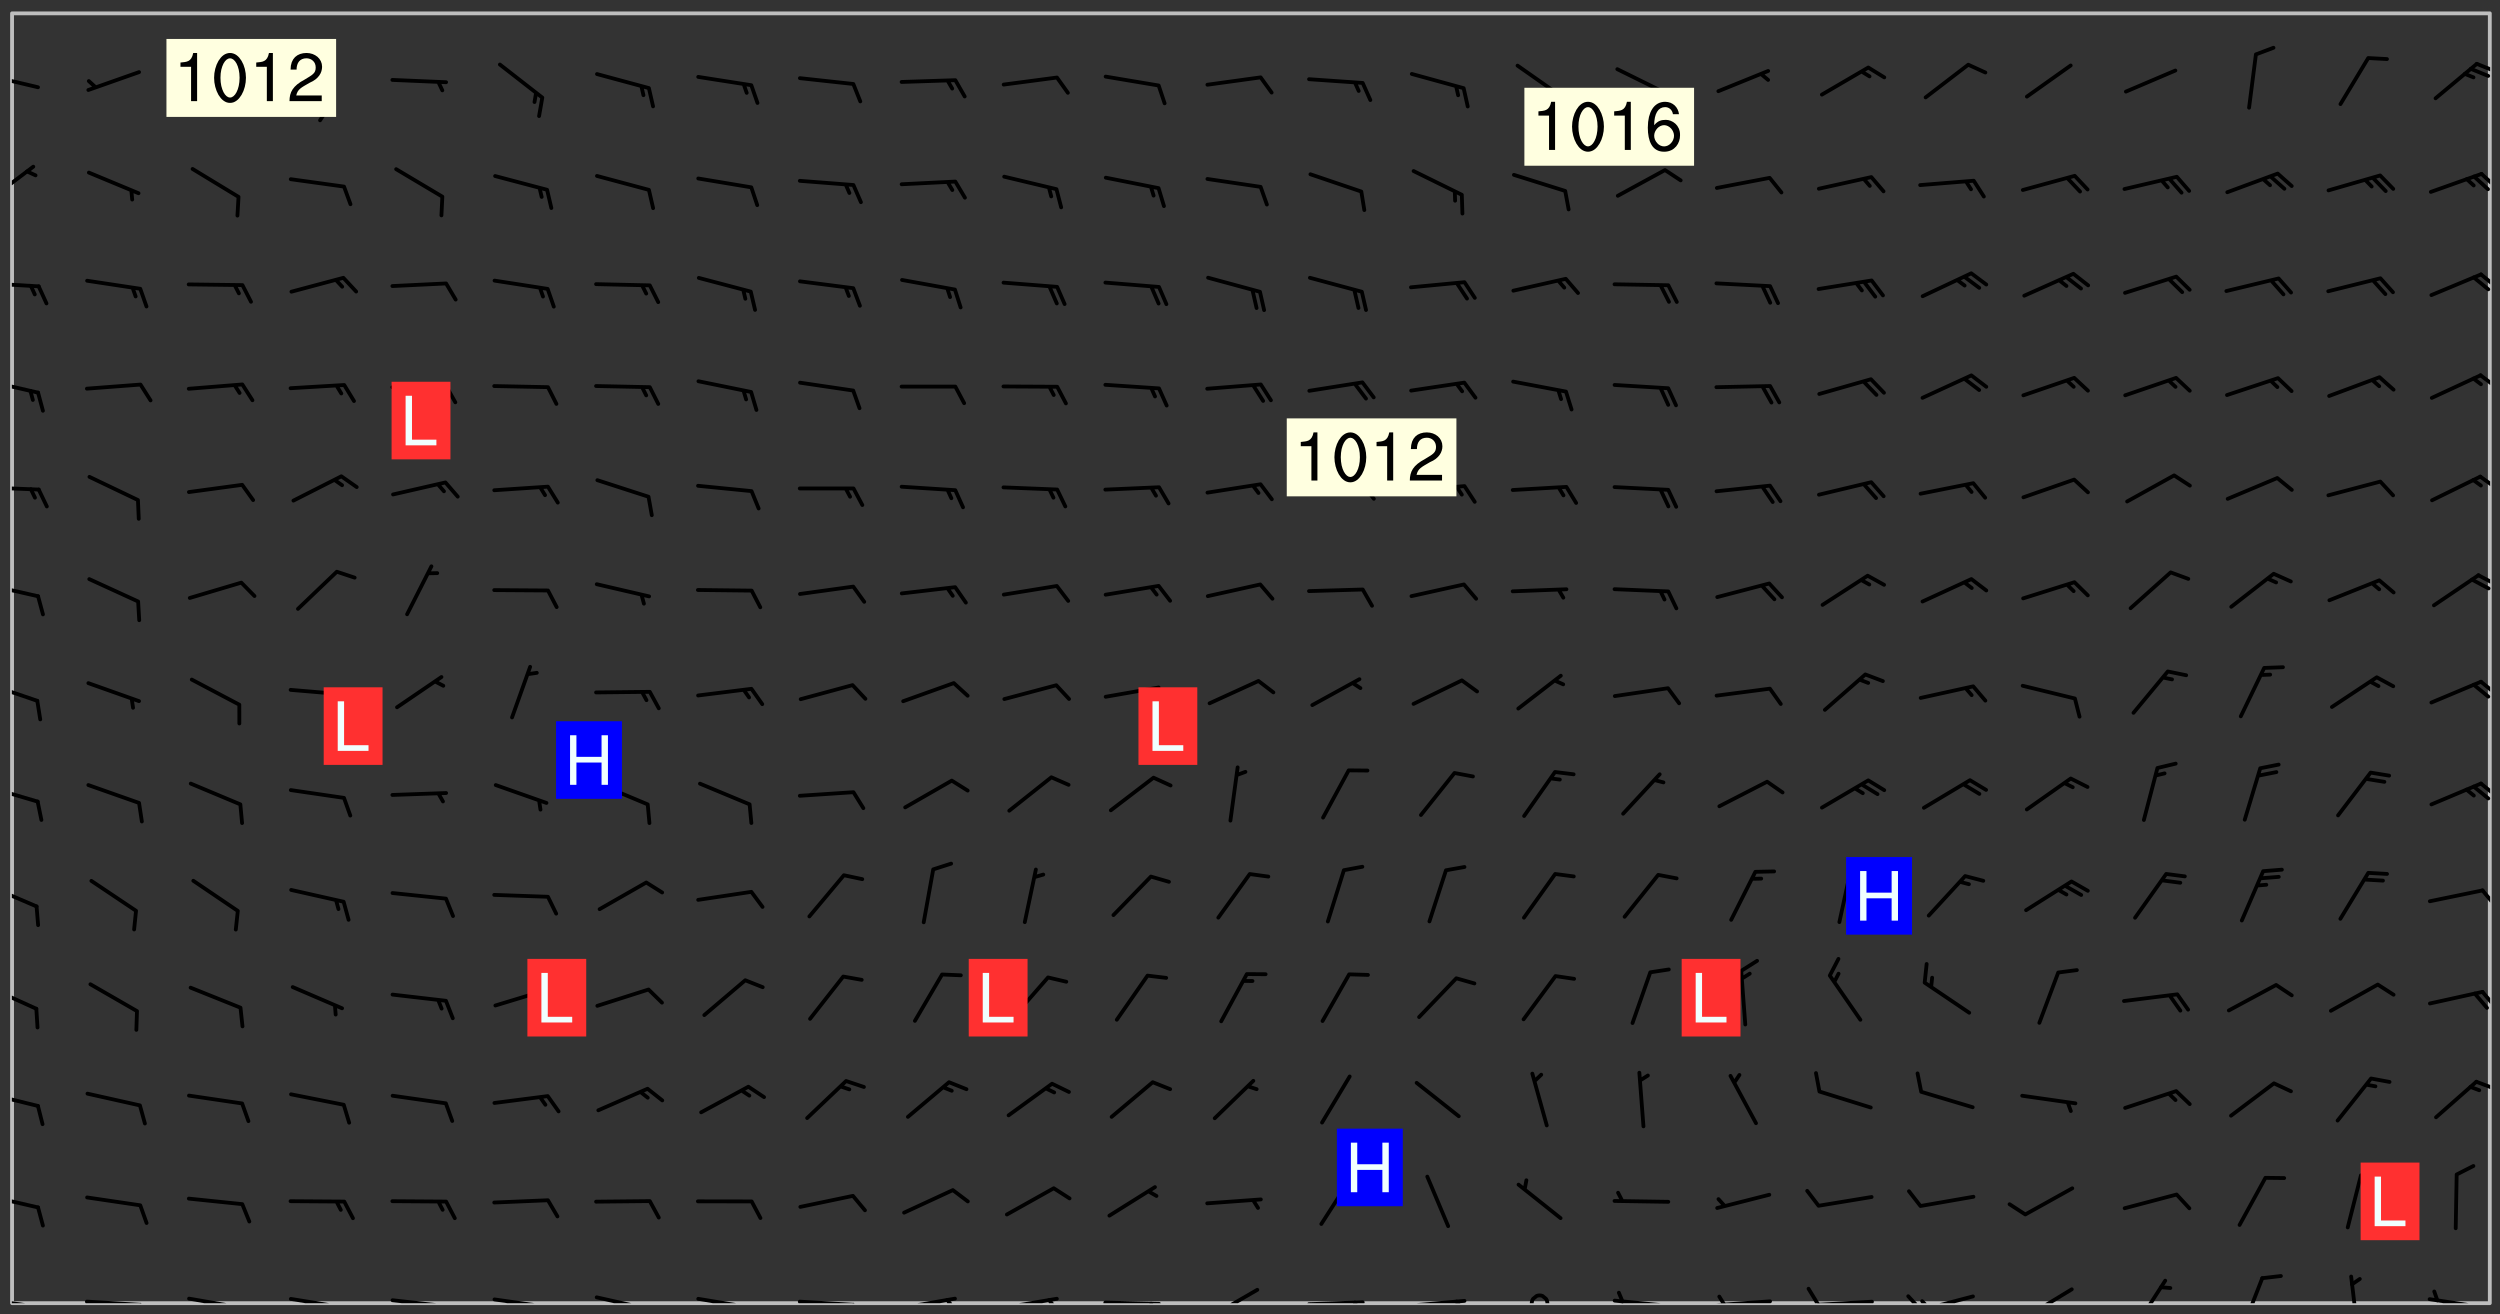 <svg xmlns="http://www.w3.org/2000/svg" role="img" xmlns:xlink="http://www.w3.org/1999/xlink" viewBox="142.45 309.95 326.84 171.84"><rect x="142.45" y="309.95" width="326.84" height="171.84" fill="#333333" stroke="none"/><defs><clipPath id="clip2"><path d="M 144 311.672 L 468 311.672 L 468 480.328 L 144 480.328 Z M 144 311.672"/></clipPath><clipPath id="clip3"><path d="M 144 479 L 148 479 L 148 480.328 L 144 480.328 Z M 144 479"/></clipPath><clipPath id="clip4"><path d="M 147 480 L 149 480 L 149 480.328 L 147 480.328 Z M 147 480"/></clipPath><clipPath id="clip5"><path d="M 153 479 L 162 479 L 162 480.328 L 153 480.328 Z M 153 479"/></clipPath><clipPath id="clip6"><path d="M 160 480 L 163 480 L 163 480.328 L 160 480.328 Z M 160 480"/></clipPath><clipPath id="clip7"><path d="M 166 479 L 175 479 L 175 480.328 L 166 480.328 Z M 166 479"/></clipPath><clipPath id="clip8"><path d="M 173 480 L 176 480 L 176 480.328 L 173 480.328 Z M 173 480"/></clipPath><clipPath id="clip9"><path d="M 180 479 L 188 479 L 188 480.328 L 180 480.328 Z M 180 479"/></clipPath><clipPath id="clip10"><path d="M 187 480 L 189 480 L 189 480.328 L 187 480.328 Z M 187 480"/></clipPath><clipPath id="clip11"><path d="M 193 479 L 202 479 L 202 480.328 L 193 480.328 Z M 193 479"/></clipPath><clipPath id="clip12"><path d="M 200 480 L 202 480 L 202 480.328 L 200 480.328 Z M 200 480"/></clipPath><clipPath id="clip13"><path d="M 206 479 L 215 479 L 215 480.328 L 206 480.328 Z M 206 479"/></clipPath><clipPath id="clip14"><path d="M 213 480 L 216 480 L 216 480.328 L 213 480.328 Z M 213 480"/></clipPath><clipPath id="clip15"><path d="M 220 479 L 228 479 L 228 480.328 L 220 480.328 Z M 220 479"/></clipPath><clipPath id="clip16"><path d="M 227 480 L 229 480 L 229 480.328 L 227 480.328 Z M 227 480"/></clipPath><clipPath id="clip17"><path d="M 233 479 L 241 479 L 241 480.328 L 233 480.328 Z M 233 479"/></clipPath><clipPath id="clip18"><path d="M 240 480 L 242 480 L 242 480.328 L 240 480.328 Z M 240 480"/></clipPath><clipPath id="clip19"><path d="M 246 479 L 255 479 L 255 480.328 L 246 480.328 Z M 246 479"/></clipPath><clipPath id="clip20"><path d="M 253 480 L 256 480 L 256 480.328 L 253 480.328 Z M 253 480"/></clipPath><clipPath id="clip21"><path d="M 260 479 L 268 479 L 268 480.328 L 260 480.328 Z M 260 479"/></clipPath><clipPath id="clip22"><path d="M 266 479 L 268 479 L 268 480.328 L 266 480.328 Z M 266 479"/></clipPath><clipPath id="clip23"><path d="M 273 479 L 281 479 L 281 480.328 L 273 480.328 Z M 273 479"/></clipPath><clipPath id="clip24"><path d="M 279 479 L 281 479 L 281 480.328 L 279 480.328 Z M 279 479"/></clipPath><clipPath id="clip25"><path d="M 286 479 L 295 479 L 295 480.328 L 286 480.328 Z M 286 479"/></clipPath><clipPath id="clip26"><path d="M 292 480 L 294 480 L 294 480.328 L 292 480.328 Z M 292 480"/></clipPath><clipPath id="clip27"><path d="M 300 478 L 308 478 L 308 480.328 L 300 480.328 Z M 300 478"/></clipPath><clipPath id="clip28"><path d="M 313 479 L 321 479 L 321 480.328 L 313 480.328 Z M 313 479"/></clipPath><clipPath id="clip29"><path d="M 319 479 L 321 479 L 321 480.328 L 319 480.328 Z M 319 479"/></clipPath><clipPath id="clip30"><path d="M 326 479 L 335 479 L 335 480.328 L 326 480.328 Z M 326 479"/></clipPath><clipPath id="clip31"><path d="M 332 479 L 334 479 L 334 480.328 L 332 480.328 Z M 332 479"/></clipPath><clipPath id="clip32"><path d="M 342 479 L 345 479 L 345 480.328 L 342 480.328 Z M 342 479"/></clipPath><clipPath id="clip33"><path d="M 353 479 L 361 479 L 361 480.328 L 353 480.328 Z M 353 479"/></clipPath><clipPath id="clip34"><path d="M 353 478 L 355 478 L 355 480.328 L 353 480.328 Z M 353 478"/></clipPath><clipPath id="clip35"><path d="M 366 479 L 375 479 L 375 480.328 L 366 480.328 Z M 366 479"/></clipPath><clipPath id="clip36"><path d="M 366 479 L 369 479 L 369 480.328 L 366 480.328 Z M 366 479"/></clipPath><clipPath id="clip37"><path d="M 379 479 L 388 479 L 388 480.328 L 379 480.328 Z M 379 479"/></clipPath><clipPath id="clip38"><path d="M 378 478 L 381 478 L 381 480.328 L 378 480.328 Z M 378 478"/></clipPath><clipPath id="clip39"><path d="M 393 479 L 401 479 L 401 480.328 L 393 480.328 Z M 393 479"/></clipPath><clipPath id="clip40"><path d="M 391 479 L 394 479 L 394 480.328 L 391 480.328 Z M 391 479"/></clipPath><clipPath id="clip41"><path d="M 393 479 L 395 479 L 395 480.328 L 393 480.328 Z M 393 479"/></clipPath><clipPath id="clip42"><path d="M 407 478 L 414 478 L 414 480.328 L 407 480.328 Z M 407 478"/></clipPath><clipPath id="clip43"><path d="M 404 480 L 408 480 L 408 480.328 L 404 480.328 Z M 404 480"/></clipPath><clipPath id="clip44"><path d="M 421 477 L 426 477 L 426 480.328 L 421 480.328 Z M 421 477"/></clipPath><clipPath id="clip45"><path d="M 435 476 L 439 476 L 439 480.328 L 435 480.328 Z M 435 476"/></clipPath><clipPath id="clip46"><path d="M 449 476 L 451 476 L 451 480.328 L 449 480.328 Z M 449 476"/></clipPath><clipPath id="clip47"><path d="M 459 479 L 468 479 L 468 480.328 L 459 480.328 Z M 459 479"/></clipPath><clipPath id="clip48"><path d="M 460 478 L 462 478 L 462 480.328 L 460 480.328 Z M 460 478"/></clipPath><clipPath id="clip49"><path d="M 144 465 L 148 465 L 148 469 L 144 469 Z M 144 465"/></clipPath><clipPath id="clip50"><path d="M 144 452 L 148 452 L 148 455 L 144 455 Z M 144 452"/></clipPath><clipPath id="clip51"><path d="M 465 451 L 468 451 L 468 453 L 465 453 Z M 465 451"/></clipPath><clipPath id="clip52"><path d="M 144 438 L 148 438 L 148 443 L 144 443 Z M 144 438"/></clipPath><clipPath id="clip53"><path d="M 466 439 L 468 439 L 468 442 L 466 442 Z M 466 439"/></clipPath><clipPath id="clip54"><path d="M 144 425 L 148 425 L 148 429 L 144 429 Z M 144 425"/></clipPath><clipPath id="clip55"><path d="M 466 426 L 468 426 L 468 429 L 466 429 Z M 466 426"/></clipPath><clipPath id="clip56"><path d="M 144 412 L 148 412 L 148 415 L 144 415 Z M 144 412"/></clipPath><clipPath id="clip57"><path d="M 466 412 L 468 412 L 468 415 L 466 415 Z M 466 412"/></clipPath><clipPath id="clip58"><path d="M 465 412 L 468 412 L 468 415 L 465 415 Z M 465 412"/></clipPath><clipPath id="clip59"><path d="M 144 399 L 148 399 L 148 402 L 144 402 Z M 144 399"/></clipPath><clipPath id="clip60"><path d="M 466 398 L 468 398 L 468 401 L 466 401 Z M 466 398"/></clipPath><clipPath id="clip61"><path d="M 465 399 L 468 399 L 468 402 L 465 402 Z M 465 399"/></clipPath><clipPath id="clip62"><path d="M 144 386 L 148 386 L 148 389 L 144 389 Z M 144 386"/></clipPath><clipPath id="clip63"><path d="M 466 384 L 468 384 L 468 387 L 466 387 Z M 466 384"/></clipPath><clipPath id="clip64"><path d="M 465 385 L 468 385 L 468 388 L 465 388 Z M 465 385"/></clipPath><clipPath id="clip65"><path d="M 144 373 L 148 373 L 148 375 L 144 375 Z M 144 373"/></clipPath><clipPath id="clip66"><path d="M 466 372 L 468 372 L 468 374 L 466 374 Z M 466 372"/></clipPath><clipPath id="clip67"><path d="M 144 359 L 148 359 L 148 362 L 144 362 Z M 144 359"/></clipPath><clipPath id="clip68"><path d="M 466 358 L 468 358 L 468 361 L 466 361 Z M 466 358"/></clipPath><clipPath id="clip69"><path d="M 144 346 L 148 346 L 148 348 L 144 348 Z M 144 346"/></clipPath><clipPath id="clip70"><path d="M 466 345 L 468 345 L 468 348 L 466 348 Z M 466 345"/></clipPath><clipPath id="clip71"><path d="M 465 345 L 468 345 L 468 349 L 465 349 Z M 465 345"/></clipPath><clipPath id="clip72"><path d="M 144 331 L 148 331 L 148 337 L 144 337 Z M 144 331"/></clipPath><clipPath id="clip73"><path d="M 466 332 L 468 332 L 468 335 L 466 335 Z M 466 332"/></clipPath><clipPath id="clip74"><path d="M 144 319 L 148 319 L 148 322 L 144 322 Z M 144 319"/></clipPath><clipPath id="clip75"><path d="M 466 318 L 468 318 L 468 320 L 466 320 Z M 466 318"/></clipPath><g id="surface19" clip-path="url(#clip1)"><path fill="#fff" fill-opacity="0" fill-rule="evenodd" d="M 0 0 L 1000 0 L 1000 1000 L 0 1000 Z M 0 0"/><path fill="#d3d3d3" fill-opacity="0" fill-rule="evenodd" d="M162.152 355.867L161.918 356.16 161.977 356.395 162.094 356.566 162.27 356.801 162.562 357.148 162.676 357.207 162.793 357.035 162.852 356.801 163.027 356.625 163.492 356.449 164.191 356.449 164.426 356.742 164.715 357.559 164.773 357.734 164.949 357.965 165.301 358.199 166 358.898 166.172 359.074 166.406 359.422 166.641 359.832 166.93 360.414 167.34 360.879 167.57 361.113 167.805 361.289 167.922 361.52 168.098 361.812 168.27 362.977 168.27 363.211 168.328 363.5 168.387 363.617 168.504 363.734 168.852 364.145 168.969 364.316 169.145 364.492 169.32 364.727 169.438 364.898 169.609 365.25 169.668 365.484 169.902 365.891 170.137 365.832 169.961 366.008 169.902 366.938 169.32 366.938 169.086 366.824 168.738 366.938 168.621 367.055 168.562 367.348 168.504 367.523 168.387 367.695 167.922 367.988 167.863 368.223 167.805 368.336 167.805 368.98 167.863 369.152 167.863 369.562 167.922 369.621 167.922 370.027 167.98 370.434 168.098 370.609 168.156 370.668 168.387 371.309 168.328 371.602 168.328 372.301 168.27 372.883 168.27 373.117 168.211 373.348 168.156 373.699 168.156 375.621 168.211 375.738 168.637 375.738 168.27 375.855 168.246 376.207 169.137 377.375 170.879 377.914 172.219 378.273 172.219 378.812 172.309 379.621 172.844 380.336 174.363 380.605 175.254 380.52 175.344 381.684 175.879 381.863 177.039 381.684 179.094 380.699 180.254 380.336 182.133 380.16 183.828 379.98 183.648 380.699 182.133 380.785 180.883 380.875 180.078 381.145 179.004 381.953 179.273 382.672 179.809 383.57 179.629 384.195 179.363 385.004 179.629 386.082 180.254 386.98 181.059 387.16 182.309 386.98 182.043 387.703 182.141 388.207 182.195 388.5 182.195 388.672 182.254 388.965 182.254 389.371 182.43 389.488 182.781 389.605 183.188 389.605 183.48 389.43 183.594 389.312 183.652 389.195 183.77 388.965 183.828 388.789 184.18 388.324 184.41 388.148 184.586 388.09 184.762 388.148 184.82 388.324 184.938 389.312 184.992 389.781 185.051 389.953 185.168 390.188 185.344 390.246 186.16 390.305 186.449 390.305 186.566 390.539 186.625 390.945 186.684 391.297 186.684 392.402 186.801 392.695 186.918 393.043 187.207 393.742 187.383 394.094 187.965 394.848 188.316 395.023 188.488 395.082 188.957 395.316 189.598 395.781 189.945 396.016 190.238 396.191 190.531 396.246 190.762 396.309 191.578 396.656 191.871 396.832 191.984 397.004 192.336 397.355 192.453 397.531 192.977 398.172 192.977 398.461 193.035 398.812 193.035 399.16 193.094 399.512 193.152 399.801 193.27 399.859 193.441 399.918 193.617 399.918 194.199 400.152 194.375 400.27 194.551 400.559 194.727 400.793 194.84 401.027 195.133 401.258 195.25 401.375 195.25 401.785 195.309 401.84 195.598 402.074 195.832 402.191 195.891 402.309 196.008 402.48 196.066 402.598 196.297 402.832 196.355 403.008 196.59 403.066 196.707 403.125 196.59 403.238 196.531 403.355 196.531 403.473 196.414 403.766 196.297 404.055 196.297 404.637 196.473 404.754 196.59 404.812 196.648 404.93 196.766 405.047 196.879 405.105 197.055 405.453 197.113 405.805 197.172 406.211 197.172 406.387 197.113 406.562 196.996 407.262 196.996 407.434 197.113 407.609 197.406 407.902 197.812 407.902 197.988 408.02 198.105 408.191 198.223 408.484 198.223 408.719 197.695 408.719 197.465 408.484 197.23 408.484 197.055 408.543 196.996 409.242 197.055 409.59 197.172 409.766 197.348 410.176 197.465 410.406 197.754 410.875 197.93 410.93 198.453 410.93 198.688 410.988 199.445 411.629 199.504 411.922 199.504 412.156 199.562 412.215 199.793 412.562 199.793 412.914 199.676 413.086 199.676 413.379 199.969 413.668 200.262 413.844 200.434 413.902 200.727 414.078 201.02 414.195 201.602 414.602 201.891 414.836 202.184 415.012 202.402 415.172 202.418 415.184 202.648 415.359 203.289 415.883 203.465 416.117 203.582 416.293 203.758 416.469 203.871 416.641 203.871 417.281 203.988 417.457 204.457 417.574 205.039 417.691 205.273 417.75 205.504 417.863 205.797 417.98 205.91 418.039 206.496 418.391 206.785 418.562 206.961 418.625 207.137 418.68 207.312 418.738 208.012 419.09 208.301 419.266 208.535 419.32 208.824 419.496 209.059 419.613 209.699 420.02 209.992 420.137 210.164 420.195 210.398 420.254 210.809 420.312 211.039 420.371 211.273 420.488 211.332 420.66 210.922 420.836 211.391 420.895 211.449 421.188 211.562 421.422 211.738 421.477 211.973 421.535 212.148 421.594 212.555 421.711 213.195 421.945 213.312 422.117 213.371 422.352 213.371 422.527 213.312 422.645 213.254 423.051 213.488 423.285 213.605 423.344 213.953 423.461 214.594 423.691 214.77 423.809 215.059 423.926 215.234 424.102 215.469 424.566 216.051 425.672 216.227 425.848 216.574 426.023 216.75 426.141 217.102 426.258 218.148 426.781 218.383 426.84 218.848 426.953 219.141 427.012 219.605 427.188 220.363 427.77 220.598 428.004 220.945 428.469 221.121 428.645 221.41 428.879 222.227 429.578 222.52 429.754 222.809 430.043 223.102 430.219 223.395 430.508 224.09 431.148 224.266 431.324 224.559 431.559 224.848 431.793 225.316 432.082 225.957 432.664 226.305 432.898 226.539 433.191 226.887 433.539 227.238 434.004 228.172 434.996 228.52 435.402 228.637 435.578 228.871 435.637 228.984 435.754 229.629 435.93 229.859 436.043 230.094 436.102 230.387 436.277 230.617 436.395 231.551 437.094 231.957 437.5 232.191 437.676 232.598 437.852 232.832 437.969 233.648 438.316 233.996 438.551 234.23 438.668 234.523 438.957 234.754 439.074 235.512 439.426 235.863 439.598 236.094 439.656 236.387 439.773 236.621 439.832 237.492 440.008 238.309 440.008 238.777 440.238 238.949 440.297 239.824 440.996 240.289 441.113 240.582 441.172 240.758 441.23 240.988 441.289 241.457 441.348 241.805 441.406 242.156 441.465 242.562 441.523 242.855 441.523 243.027 441.582 243.027 441.812 243.203 441.988 243.496 441.988 243.844 442.047 244.195 442.105 244.895 442.223 245.535 442.223 246 441.988 246.293 441.812 246.465 441.695 246.875 441.523 247.164 441.348 248.098 440.883 248.566 440.59 249.09 440.297 249.555 440.125 250.02 439.949 251.07 439.484 251.359 439.367 251.77 439.25 252.059 439.133 252.586 438.957 254.102 438.258 254.684 437.91 254.973 437.852 255.266 437.793 255.613 437.676 256.488 437.445 256.84 437.328 256.953 437.328 257.188 437.27 258.062 437.035 258.297 436.977 259.109 436.977 259.461 436.918 260.277 436.801 260.449 436.742 260.801 436.688 261.094 436.629 261.324 436.57 262.141 436.395 262.316 436.336 262.664 436.336 262.898 436.277 263.363 436.16 264.121 435.988 264.355 435.93 264.703 435.93 265.113 435.812 265.402 435.754 266.688 435.695 266.977 435.695 267.387 435.637 267.617 435.578 267.793 435.578 268.668 435.461 269.074 435.461 269.484 435.344 269.832 435.344 270.184 435.23 271.055 435.172 272.805 435.172 273.852 435.461 274.262 435.578 274.551 435.695 274.902 435.812 275.191 435.93 276.242 436.102 276.531 436.16 276.824 436.16 277.117 436.219 277.289 436.277 277.699 436.336 277.871 436.395 277.988 436.453 278.105 436.453 278.223 436.512 278.574 436.57 278.688 436.57 279.098 436.637 281.02 437.031 282.945 437.426 284.465 437.875 286.16 438.594 288.305 439.398 289.91 438.68 291.34 437.875 292.5 436.797 293.75 436.348 296.785 435.629 298.66 435.27 300.805 433.922 303.039 432.668 305.539 431.41 307.234 430.961 309.02 430.781 310.18 430.512 310.805 431.051 312.145 430.781 312.859 429.793 313.844 428.449 314.289 428.27 315.094 427.91 316.969 427.371 318.754 426.922 320.004 426.652 321.164 426.562 322.863 426.473 324.824 426.203 326.074 426.113 326.613 426.113 327.238 426.023 328.129 426.023 330.273 425.844 332.684 425.664 335.273 425.574 336.969 425.754 338.578 425.844 340.008 426.203 341.168 426.922 343.043 427.91 344.203 429.438 344.469 430.152 345.098 430.242 345.453 431.141 345.988 431.68 346.523 433.207 347.598 433.566 348.133 433.566 347.328 434.102 347.418 435.809 348.133 438.504 349.023 439.309 349.918 440.297 350.633 441.555 352.418 442.094 353.938 441.914 354.293 443.258 355.902 442.453 356.883 441.914 357.152 442.184 357.469 441.969 357.688 441.824 358.488 442.273 358.938 441.914 359.293 441.914 359.828 441.645 360.367 440.926 360.902 440.656 361.527 439.668 362.688 440.117 363.527 440.488 364.922 441.105 366.617 440.926 368.223 440.926 370.008 441.016 370.188 439.309 370.723 437.965 371.527 438.234 372.02 439.082 372.422 439.488 372.332 440.027 372.332 440.387 373.047 440.836 373.758 440.566 375.188 440.566 375.547 441.555 375.992 442.812 376.707 444.156 377.957 444.785 379.652 445.414 380.367 445.234 380.547 444.695 381.527 444.605 381.977 444.965 382.062 446.223 381.797 446.852 381.262 447.031 381.262 447.57 381.977 448.555 382.242 449.094 383.227 450.082 384.027 451.16 383.762 451.52 383.672 452.418 383.047 454.75 382.691 456.816 382.602 458.609 382.422 459.328 382.332 459.867 382.332 461.305 381.352 463.188 380.992 464.895 380.457 465.793 379.652 466.961 379.387 467.5 381.441 468.754 381.527 469.113 381.172 469.652 381.082 469.473 381.082 470.281 381.172 471.719 380.727 472.434 379.652 472.527 379.387 473.242 379.922 474.141 380.727 474.859 381.887 475.668 383.227 475.938 383.672 476.297 383.316 476.746 381.527 476.656 380.277 476.207 379.562 475.488 378.938 475.398 378.762 478.988 378.574 480.297 467.934 480.297 467.934 311.703 412.664 311.703 412.664 360.785 413.426 360.91 416.715 361.453 418.738 364.289 418.738 367.043 421.09 367.375 423.438 367.707 427.488 367.707 426.109 371.867 424.086 372.574 422.062 373.277 421.52 373.621 418.926 375.238 418.738 375.355 416.715 373.277 415.984 370.535 413.312 368.457 411.938 364.957 411.871 364.875 409.914 362.203 412.664 360.785 412.664 311.703 294.422 311.703 294.422 403.117 294.539 403.148 294.672 403.16 294.746 403.234 294.852 403.281 294.941 403.34 295.027 403.398 295.117 403.457 295.414 403.754 295.473 403.844 295.504 403.961 295.531 404.078 295.547 404.215 295.516 404.332 295.457 404.422 295.398 404.508 295.355 404.613 295.309 404.715 295.281 404.836 295.281 404.98 295.457 405.25 295.605 405.398 295.68 405.484 295.754 405.559 295.797 405.664 295.859 405.754 295.918 405.84 295.961 405.945 296.02 406.035 296.066 406.137 296.109 406.242 296.168 406.328 296.285 406.508 296.359 406.582 296.422 406.668 296.48 406.758 296.523 406.863 296.582 406.953 296.641 407.039 296.703 407.129 296.762 407.219 296.805 407.32 296.922 407.5 296.996 407.574 297.055 407.66 297.129 407.734 297.219 407.793 297.324 407.84 297.473 407.84 297.605 407.824 297.738 407.84 297.84 407.793 297.914 407.719 297.961 407.617 297.945 407.484 297.945 407.336 297.898 407.23 297.871 407.113 297.824 407.012 297.797 406.891 297.754 406.789 297.691 406.699 297.648 406.598 297.605 406.492 297.574 406.375 297.559 406.242 297.547 406.105 297.633 406.047 297.691 405.961 297.812 405.93 297.855 406.035 297.871 406.168 297.871 406.285 297.93 406.387 297.988 406.477 298.078 406.535 298.227 406.684 298.285 406.773 298.328 406.879 298.316 406.98 298.402 407.039 298.508 407.086 298.594 407.145 298.684 407.203 298.758 407.277 298.641 407.305 298.535 407.352 298.449 407.41 298.375 407.484 298.316 407.574 298.254 407.66 298.227 407.781 298.18 407.883 298.137 407.988 298.105 408.105 298.094 408.238 298.078 408.371 298.078 408.52 298.105 408.637 298.152 408.742 298.195 408.844 298.254 408.934 298.328 409.008 298.418 409.066 298.492 409.141 298.582 409.199 298.641 409.289 298.684 409.395 298.73 409.496 298.848 409.527 298.98 409.543 299.129 409.543 299.246 409.512 299.352 409.555 299.395 409.66 299.441 409.762 299.469 409.883 299.5 410 299.527 410.117 299.559 410.238 299.586 410.355 299.691 410.398 299.793 410.445 299.926 410.43 300.074 410.578 300.137 410.664 300.211 410.738 300.281 410.812 300.371 410.875 300.477 410.918 300.578 410.961 300.695 410.992 300.832 411.008 300.949 410.977 301.023 410.902 301.051 410.785 301.039 410.652 301.008 410.531 300.98 410.414 301.023 410.309 301.141 410.309 301.23 410.371 301.348 410.398 301.496 410.398 301.629 410.414 301.777 410.414 301.91 410.43 302.043 410.414 302.191 410.414 302.324 410.398 302.457 410.387 302.594 410.398 302.711 410.371 302.844 410.355 303.035 410.297 302.977 410.473 302.961 410.605 302.934 410.727 302.918 410.859 302.859 410.945 302.727 410.961 302.621 411.008 302.516 411.051 302.398 411.082 302.281 411.109 302.016 411.141 301.867 411.141 301.734 411.156 301.66 411.23 301.719 411.316 301.867 411.465 301.984 411.645 302.059 411.715 302.148 411.777 302.238 411.836 302.324 411.895 302.414 411.953 302.516 411.996 302.621 412.059 302.727 412.102 302.812 412.16 302.918 412.207 303.02 412.25 303.199 412.367 303.258 412.457 303.215 412.559 303.168 412.664 303.184 412.797 303.406 413.02 303.465 413.109 303.508 413.211 303.539 413.332 303.582 413.434 303.598 413.566 303.629 413.684 303.641 413.82 303.672 413.938 303.82 414.086 303.922 414.129 304.027 414.172 304.145 414.203 304.277 414.219 304.414 414.234 304.531 414.234 304.648 414.203 304.738 414.145 304.781 414.039 304.828 413.938 304.871 413.832 304.902 413.715 304.914 413.582 304.914 413.434 304.902 413.301 304.887 413.168 304.855 413.051 304.812 412.945 304.766 412.84 304.723 412.738 304.68 412.633 304.664 412.5 304.68 412.367 304.707 412.25 304.738 412.133 304.766 412.012 304.812 411.91 304.902 411.852 304.988 411.789 305.062 411.715 305.152 411.656 305.375 411.434 305.434 411.348 305.508 411.273 305.625 411.094 305.684 411.008 305.684 410.859 305.609 410.785 305.508 410.738 305.402 410.695 305.301 410.652 305.242 410.562 305.195 410.457 305.168 410.34 305.258 410.281 305.375 410.25 305.477 410.207 305.656 410.09 305.805 409.941 305.816 409.809 305.805 409.703 305.715 409.645 305.582 409.66 305.434 409.66 305.301 409.676 305.168 409.66 305.047 409.629 304.961 409.57 304.887 409.496 304.828 409.406 304.766 409.32 304.648 409.141 304.59 409.055 304.621 408.934 304.707 408.875 304.828 408.844 304.887 408.758 304.887 408.637 304.855 408.52 304.797 408.43 304.738 408.344 304.691 408.238 304.664 408.121 304.648 407.988 304.707 407.898 304.781 407.824 304.871 407.766 304.988 407.586 305.062 407.512 305.121 407.426 305.27 407.277 305.391 407.246 305.523 407.23 305.656 407.246 305.73 407.32 305.773 407.426 305.789 407.559 305.758 407.676 305.641 407.707 305.508 407.719 305.359 407.867 305.316 407.973 305.27 408.074 305.242 408.195 305.211 408.312 305.211 408.461 305.242 408.578 305.285 408.684 305.344 408.773 305.418 408.844 305.492 408.918 305.609 408.949 305.73 408.977 305.848 408.949 305.98 408.934 306.098 408.934 306.188 408.992 306.262 409.066 306.309 409.172 306.367 409.258 306.469 409.305 306.602 409.32 306.707 409.363 306.793 409.422 306.781 409.527 306.707 409.602 306.527 409.719 306.469 409.809 306.379 409.867 306.309 409.941 306.234 410.016 306.172 410.105 306.145 410.223 306.129 410.355 306.145 410.488 306.129 410.621 306.129 410.77 306.145 410.902 306.172 411.02 306.203 411.141 306.277 411.215 306.367 411.273 306.453 411.332 306.543 411.391 306.66 411.422 306.66 411.508 306.559 411.555 306.469 411.613 306.203 411.645 306.086 411.672 305.938 411.672 305.832 411.715 305.73 411.762 305.672 411.852 305.609 412.086 305.598 412.219 305.566 412.34 305.551 412.473 305.551 412.766 305.539 412.898 305.551 413.035 305.566 413.168 305.699 413.184 305.832 413.195 305.953 413.227 306.039 413.285 306.113 413.359 306.16 413.465 306.203 413.566 306.219 413.699 306.219 414.145 306.203 414.277 306.203 414.723 306.234 414.988 306.262 415.105 306.277 415.238 306.309 415.355 306.395 415.566 306.426 415.832 306.426 415.98 306.395 416.098 306.367 416.215 306.336 416.336 306.309 416.453 306.277 416.57 306.246 416.691 306.234 416.824 306.219 416.957 306.309 417.016 306.426 416.984 306.527 417 306.574 417.105 306.543 417.371 306.543 417.812 306.5 417.918 306.453 418.023 306.41 418.125 306.367 418.23 306.309 418.316 306.277 418.438 306.234 418.555 306.203 418.672 306.188 418.805 306.203 418.938 306.262 419.027 306.367 419.074 306.453 419.133 306.512 419.219 306.5 419.355 306.469 419.473 306.426 419.574 306.426 420.02 306.41 420.152 306.41 420.301 306.379 420.418 306.336 420.523 306.309 420.641 306.262 420.746 306.219 420.848 306.188 420.969 306.16 421.086 306.129 421.219 306.098 421.336 306.07 421.453 306.027 421.559 305.996 421.676 305.965 421.797 305.953 421.93 305.938 422.062 305.938 422.359 305.965 422.477 305.965 422.625 306.012 423.023 306.039 423.141 306.098 423.23 306.219 423.262 306.367 423.262 306.5 423.246 306.559 423.336 306.559 423.453 306.5 423.543 306.41 423.602 306.309 423.645 306.203 423.691 306.113 423.75 306.027 423.809 305.891 423.824 305.773 423.793 305.641 423.777 305.539 423.824 305.477 423.91 305.465 424.047 305.449 424.18 305.418 424.297 305.391 424.414 305.375 424.547 305.344 424.668 305.344 424.965 305.359 425.098 305.391 425.215 305.391 425.363 305.402 425.496 305.402 425.645 305.375 425.762 305.328 425.863 305.301 425.984 305.27 426.102 305.211 426.191 305.137 426.266 305.035 426.309 304.93 426.355 304.812 426.383 304.691 426.414 304.59 426.367 304.648 426.281 304.754 426.234 304.781 426.117 304.812 426 304.84 425.879 304.871 425.762 304.871 425.613 304.887 425.48 304.855 425.363 304.812 425.258 304.707 425.273 304.633 425.348 304.531 425.391 304.441 425.453 304.367 425.527 304.324 425.629 304.309 425.762 304.277 425.879 304.25 426 304.219 426.117 304.191 426.234 304.16 426.355 304.133 426.473 304.102 426.59 304.059 426.695 303.969 426.754 303.879 426.754 303.762 426.723 303.73 426.637 303.746 426.5 303.715 426.383 303.715 426.234 303.703 426.102 303.703 425.953 303.641 425.719 303.613 425.598 303.57 425.496 303.523 425.391 303.465 425.305 303.406 425.215 303.363 425.109 303.301 425.023 303.152 424.875 303.082 424.801 302.977 424.754 302.871 424.711 302.77 424.668 302.473 424.371 302.383 424.297 302.297 424.238 302.191 424.195 302.102 424.133 302.016 424.074 301.91 424.031 301.82 423.973 301.734 423.91 301.66 423.84 301.555 423.793 301.469 423.734 301.363 423.691 301.273 423.629 301.172 423.586 301.066 423.543 300.98 423.484 300.875 423.438 300.77 423.395 300.668 423.348 300.578 423.289 300.477 423.246 300.371 423.203 300.281 423.141 300.164 423.113 300.031 423.098 299.898 423.113 299.75 423.113 299.617 423.129 299.5 423.098 299.41 423.039 299.336 422.965 299.246 422.906 299.145 422.859 298.996 422.859 298.875 422.832 298.773 422.789 298.699 422.715 298.582 422.535 298.492 422.477 298.391 422.434 298.301 422.371 298.195 422.328 298.105 422.27 298.02 422.211 297.914 422.164 297.855 422.078 297.797 421.988 297.754 421.883 297.707 421.781 297.633 421.707 297.547 421.648 297.473 421.574 297.383 421.516 297.16 421.293 297.117 421.188 297.086 420.922 297.191 420.879 297.336 420.879 297.441 420.922 297.516 420.996 297.605 421.055 297.691 421.113 297.797 421.16 297.887 421.219 298.035 421.367 298.105 421.441 298.254 421.59 298.316 421.676 298.391 421.75 298.477 421.809 298.551 421.883 298.641 421.945 298.73 422.004 298.816 422.062 299.086 422.238 299.188 422.285 299.293 422.328 299.395 422.371 299.441 422.297 299.5 422.211 299.574 422.137 299.645 422.062 299.75 422.105 299.824 422.18 299.883 422.27 299.926 422.371 299.973 422.477 300.016 422.582 300.137 422.609 300.254 422.582 300.328 422.492 300.371 422.387 300.43 422.297 300.504 422.223 300.609 422.18 300.727 422.152 300.859 422.164 300.949 422.223 301.098 422.371 301.156 422.461 301.199 422.566 301.246 422.668 301.289 422.773 301.332 422.875 301.438 422.922 301.543 422.965 301.676 422.98 301.762 422.922 301.82 422.832 301.895 422.758 302 422.715 302.117 422.742 302.223 422.789 302.324 422.832 302.43 422.875 302.531 422.922 302.711 423.039 302.711 423.156 302.695 423.289 302.711 423.422 302.727 423.559 302.785 423.645 302.887 423.691 303.008 423.719 303.125 423.75 303.273 423.75 303.391 423.719 303.449 423.629 303.629 423.512 303.688 423.422 303.762 423.348 303.82 423.262 303.938 423.082 304.117 422.965 304.234 422.996 304.324 423.055 304.367 423.129 304.352 423.262 304.352 423.379 304.441 423.438 304.59 423.438 304.723 423.422 304.855 423.41 305.121 423.379 305.227 423.336 305.344 423.305 305.465 423.277 305.539 423.203 305.609 423.129 305.672 423.039 305.656 422.934 305.609 422.832 305.508 422.789 305.402 422.773 305.285 422.801 305.02 422.832 304.871 422.832 304.797 422.758 304.707 422.699 304.59 422.668 304.473 422.641 304.34 422.625 304.191 422.625 304.059 422.641 303.762 422.641 303.656 422.594 303.508 422.445 303.465 422.344 303.406 422.254 303.629 422.031 303.715 421.973 303.82 421.93 303.938 421.898 304.07 421.883 304.203 421.898 304.34 421.914 304.441 421.957 304.574 421.945 304.664 421.883 304.766 421.84 304.828 421.75 304.781 421.648 304.691 421.59 304.574 421.559 304.473 421.516 304.414 421.426 304.352 421.336 304.352 421.219 304.367 421.086 304.473 421.039 304.547 420.969 304.547 420.848 304.457 420.789 304.426 420.672 304.516 420.613 304.59 420.539 304.633 420.434 304.691 420.344 304.738 420.242 304.754 420.109 304.754 419.961 304.707 419.855 304.664 419.754 304.574 419.695 304.441 419.68 304.34 419.637 304.203 419.621 304.086 419.59 303.641 419.59 303.508 419.574 303.375 419.562 303.242 419.547 303.125 419.516 302.977 419.516 302.844 419.5 302.711 419.488 302.445 419.457 302.324 419.414 302.238 419.355 302.164 419.281 302.164 419.133 302.176 419 302.281 418.953 302.383 418.91 302.516 418.895 302.668 418.895 302.801 418.879 303.094 418.879 303.215 418.91 303.316 418.953 303.406 419.012 303.641 419.074 303.762 419.027 303.852 418.969 303.953 418.926 304.086 418.91 304.191 418.953 304.293 419 304.426 419.012 304.547 418.984 304.691 418.984 304.812 418.953 304.93 418.926 305.035 418.879 305.109 418.805 305.195 418.746 305.344 418.598 305.402 418.512 305.449 418.406 305.477 418.289 305.492 418.184 305.391 418.141 305.301 418.082 305.184 418.051 305.078 418.008 304.988 417.945 304.914 417.859 304.84 417.785 304.738 417.742 304.633 417.695 304.531 417.652 304.473 417.562 304.426 417.461 304.34 417.25 304.277 417.164 304.219 417.074 304.145 417 304.059 416.941 303.789 416.941 303.672 416.973 303.582 417.031 303.48 417.074 303.348 417.09 303.242 417.074 303.215 416.957 303.152 416.867 303.035 416.836 302.934 416.793 302.785 416.645 302.754 416.527 302.738 416.422 302.812 416.348 302.992 416.23 303.109 416.203 303.227 416.172 303.363 416.188 303.465 416.23 303.57 416.273 303.672 416.32 303.777 416.363 303.895 416.395 304.027 416.41 304.145 416.438 304.277 416.453 304.383 416.438 304.473 416.379 304.398 416.305 304.293 416.262 304.219 416.188 304.145 416.098 303.996 415.949 303.91 415.891 303.82 415.832 303.746 415.758 303.656 415.699 303.555 415.652 303.434 415.625 303.332 415.578 303.227 415.535 303.109 415.504 303.008 415.461 302.887 415.43 302.738 415.43 302.621 415.461 302.516 415.504 302.43 415.566 302.25 415.684 302.164 415.742 302.074 415.801 301.969 415.848 301.883 415.906 301.777 415.949 301.676 415.992 301.57 416.039 301.496 416.113 301.438 416.203 301.379 416.289 301.332 416.395 301.273 416.48 301.199 416.555 301.066 416.543 300.949 416.512 300.832 416.512 300.758 416.586 300.668 416.645 300.594 416.719 300.504 416.777 300.418 416.836 300.312 416.883 300.211 416.926 300.074 416.941 299.973 416.898 299.824 416.75 299.719 416.703 299.633 416.703 299.527 416.75 299.426 416.793 299.305 416.824 299.188 416.793 299.113 416.719 299.113 416.602 299.145 416.48 299.219 416.41 299.277 416.32 299.352 416.246 299.469 416.215 299.574 416.172 299.867 416.172 300 416.156 300.137 416.141 300.238 416.098 300.328 416.039 300.43 415.992 300.52 415.934 300.652 415.922 300.742 415.98 300.875 415.992 300.965 415.934 301.051 415.875 301.156 415.832 301.246 415.773 301.332 415.711 301.422 415.652 301.57 415.504 301.629 415.418 301.688 415.328 301.793 415.285 301.926 415.27 302.043 415.297 302.164 415.328 302.223 415.27 302.281 415.18 302.312 414.914 302.34 414.797 302.445 414.809 302.578 414.824 302.68 414.781 302.77 414.723 302.828 414.633 302.902 414.559 302.961 414.469 303.008 414.367 303.02 414.234 303.008 414.102 302.961 413.996 302.812 413.848 302.754 413.758 302.695 413.672 302.652 413.566 302.652 413.121 302.668 412.988 302.668 412.84 302.68 412.707 302.621 412.648 302.531 412.707 302.43 412.664 302.25 412.547 302.164 412.488 302.102 412.398 302.043 412.309 301.969 412.234 301.883 412.176 301.762 412.207 301.66 412.219 301.555 412.266 301.469 412.324 301.363 412.367 301.215 412.516 301.125 412.574 301.039 412.633 300.949 412.695 300.844 412.738 300.711 412.754 300.711 412.633 300.816 412.59 300.934 412.559 301.008 412.488 301.051 412.383 301.051 412.234 301.023 412.117 300.875 411.969 300.742 411.953 300.594 411.953 300.477 411.984 300.371 412.027 300.27 412.07 300.18 412.133 300.062 412.16 299.988 412.086 300 411.953 299.957 411.852 299.914 411.746 299.824 411.688 299.707 411.715 299.586 411.746 299.469 411.777 299.367 411.82 299.246 411.852 299.145 411.895 299.039 411.938 298.949 411.996 298.848 412.012 298.848 411.895 298.863 411.762 298.805 411.672 298.73 411.715 298.582 411.863 298.523 411.953 298.449 412.027 298.402 412.133 298.359 412.234 298.285 412.309 298.227 412.398 298.152 412.473 298.094 412.559 298.02 412.633 297.93 412.695 297.855 412.766 297.781 412.84 297.68 412.855 297.547 412.871 297.441 412.828 297.441 412.707 297.59 412.559 297.633 412.457 297.691 412.367 297.738 412.266 297.781 412.16 297.84 412.07 297.871 411.953 297.914 411.852 297.945 411.73 297.973 411.613 298.02 411.508 298.062 411.406 298.105 411.301 298.18 411.23 298.27 411.168 298.359 411.109 298.461 411.066 298.758 411.066 299.023 411.035 299.129 410.992 299.055 410.918 298.938 410.887 298.832 410.844 298.742 410.785 298.641 410.738 298.551 410.68 298.449 410.637 298.344 410.594 298.254 410.531 298.168 410.473 298.062 410.43 297.961 410.387 297.84 410.355 297.723 410.324 297.621 410.281 297.5 410.25 297.398 410.207 297.309 410.148 297.266 410.043 297.25 409.91 297.352 409.867 297.484 409.852 297.621 409.867 297.754 409.852 297.855 409.809 297.914 409.719 297.93 409.613 297.84 409.555 297.766 409.48 297.664 409.438 297.574 409.379 297.426 409.23 297.383 409.125 297.367 408.992 297.367 408.699 297.309 408.609 297.219 408.551 297.145 408.477 297.102 408.371 297.07 408.254 297.012 408.164 296.938 408.09 296.82 408.062 296.746 407.988 296.656 407.93 296.566 407.867 296.48 407.809 296.406 407.734 296.348 407.648 296.301 407.543 296.215 407.484 296.066 407.336 295.871 407.277 295.738 407.293 295.637 407.336 295.562 407.41 295.516 407.512 295.473 407.617 295.414 407.707 295.355 407.793 295.059 408.09 294.969 408.148 294.883 408.148 294.82 408.062 294.777 407.957 294.809 407.84 294.867 407.75 294.895 407.633 294.883 407.5 294.793 407.438 294.688 407.484 294.57 407.512 294.453 407.543 294.184 407.719 294.082 407.766 293.965 407.793 293.859 407.84 293.77 407.898 293.668 407.941 293.609 407.855 293.562 407.75 293.578 407.617 293.625 407.512 293.695 407.438 293.77 407.367 293.828 407.277 293.828 407.129 293.785 407.023 293.547 407.023 293.445 407.07 293.414 407.188 293.387 407.305 293.355 407.426 293.281 407.469 293.148 407.484 293.074 407.438 293.031 407.336 292.988 407.23 292.941 407.129 292.898 407.023 292.777 407.055 292.676 407.098 292.543 407.113 292.426 407.145 292.32 407.188 292.23 407.246 292.129 407.293 292.008 407.32 291.875 407.336 291.773 407.293 291.715 407.203 291.668 407.098 291.625 406.996 291.582 406.891 291.582 406.773 291.641 406.684 291.727 406.625 291.906 406.508 292.008 406.461 292.113 406.418 292.219 406.359 292.32 406.316 292.41 406.254 292.512 406.211 292.617 406.152 292.719 406.105 292.809 406.047 292.914 406.004 293.016 405.961 293.105 405.898 293.207 405.855 293.344 405.84 293.461 405.871 293.562 405.914 293.684 405.945 293.785 405.988 293.891 406.035 293.992 406.078 294.098 406.121 294.199 406.168 294.305 406.211 294.406 406.254 294.512 406.301 294.598 406.359 294.703 406.402 294.82 406.434 294.926 406.477 295.027 406.523 295.117 406.582 295.223 406.625 295.324 406.668 295.43 406.715 295.547 406.742 295.648 406.789 295.77 406.816 295.918 406.816 296.004 406.758 296.02 406.656 296.078 406.566 296.051 406.449 295.977 406.375 295.859 406.195 295.785 406.121 295.695 406.047 295.516 405.93 295.43 405.871 295.324 405.828 295.223 405.781 294.953 405.605 294.895 405.516 294.82 405.441 294.762 405.352 294.719 405.25 294.688 405.133 294.672 404.996 294.672 404.434 294.66 404.301 294.645 404.168 294.613 404.051 294.598 403.918 294.586 403.785 294.555 403.664 294.332 403.441 294.273 403.355 294.258 403.25 294.289 403.133 294.422 403.117 294.422 311.703 172.992 311.703 172.992 313.156 172.934 313.391 172.582 314.441 172.41 314.965 172.293 315.312 172.117 315.723 172 315.895 171.766 316.188 171.535 316.246 171.184 316.246 171.066 316.305 170.836 316.711 170.836 317.004 170.953 317.18 171.184 317.41 171.301 317.645 171.941 318.402 172.234 318.867 172.41 319.102 172.641 319.453 172.875 319.801 173.516 320.617 173.691 321.082 173.863 321.492 173.98 322.188 174.156 322.656 174.273 324.055 174.332 324.52 174.332 325.395 174.449 326.441 174.449 331.223 174.391 331.688 174.039 332.969 173.863 333.492 173.75 333.902 173.398 334.832 172.934 336 172.699 336.582 172.582 336.758 172.41 337.105 172.234 337.512 171.883 338.328 171.824 338.621 171.711 338.914 171.594 339.203 171.535 339.379 171.418 340.254 171.359 340.66 171.301 340.777 171.242 340.953 171.184 341.125 170.953 341.652 170.836 341.824 170.836 342.059 170.719 342.293 170.66 342.465 170.484 343.051 170.484 343.34 170.426 343.516 170.426 343.809 170.367 343.922 170.309 344.449 170.309 344.621 170.254 344.855 170.254 347.477 170.078 348.293 169.961 348.469 169.785 348.703 169.668 348.875 169.555 349.109 168.969 350.043 168.738 350.332 168.445 350.797 168.27 351.031 167.98 351.383 167.629 352.082 167.516 352.312 167.34 352.723 167.164 352.953 166.758 353.48 165.941 354.18 165.648 354.352 165.359 354.586 165.184 354.703 165.008 354.879 164.484 355.285 163.957 355.461 163.785 355.637 163.551 355.691 162.91 355.867 162.152 355.867M174.363 386.891L173.289 387.34 173.648 388.234 174.898 387.52 175.344 386.98 174.363 386.891"/><path fill="#d3d3d3" fill-opacity="0" fill-rule="evenodd" d="M201.508 416.598L200.613 416.598 201.062 417.227 202.043 417.586 202.848 417.496 203.293 416.508 203.117 416.598 202.402 416.242 201.508 416.598M356.129 475.668L356.07 475.145 356.07 474.852 356.184 474.559 356.242 474.328 356.711 473.859 356.824 473.859 356.941 473.746 357.059 473.688 357.234 473.688 357.469 473.629 357.816 473.629 358.051 473.688 358.168 473.746 358.398 473.918 358.457 474.094 358.574 474.676 358.574 474.969 358.457 475.145 358.285 475.434 358.109 475.609 357.582 476.133 357.352 476.367 357.234 476.426 357.059 476.426 356.941 476.367 356.535 476.074 356.359 475.957 356.242 475.898 356.184 475.785 356.129 475.668M362.77 464.711L362.711 464.539 362.711 463.43 362.77 463.258 362.945 463.199 363.117 463.141 363.293 463.141 363.527 463.082 363.645 463.141 363.703 463.84 363.645 464.012 363.527 464.188 363.41 464.246 363.176 464.77 363.062 464.828 362.828 464.828 362.77 464.711M372.383 450.32L372.266 450.145 372.266 449.445 372.559 448.57 372.676 448.398 372.852 448.047 372.965 447.816 373.082 447.523 373.434 446.766 373.551 446.535 373.723 446.301 373.898 446.301 374.016 446.242 374.656 446.242 374.773 446.301 375.008 446.535 375.18 446.648 375.531 446.941 375.648 447.059 375.762 447.234 375.762 447.348 375.879 447.406 375.996 447.523 375.996 448.223 375.938 448.398 375.938 448.629 375.879 448.805 375.531 449.855 375.414 450.086 375.297 450.32 375.18 450.379 374.949 450.613 374.309 450.902 373.434 450.902 373.023 450.785 372.383 450.32"/><path fill="none" stroke="#bebebe" stroke-linecap="round" stroke-linejoin="round" stroke-miterlimit="10" stroke-width=".5" d="M 431.957 354.305 L 108.027 354.305 L 108.027 185.68 L 431.957 185.68 L 431.957 354.305" transform="matrix(1 0 0 -1 36 666)"/><g clip-path="url(#clip2)"><path fill="#fff" fill-opacity="0" fill-rule="evenodd" d="M 144 311.672 L 144 480.328 L 468 480.328 L 468 311.672 L 144 311.672"/></g><g clip-path="url(#clip3)"><path fill="none" stroke="#000" stroke-linecap="round" stroke-linejoin="round" stroke-miterlimit="10" stroke-width=".5" d="M 111.477 185.176 L 104.523 186.168" transform="matrix(1 0 0 -1 36 666)"/></g><g clip-path="url(#clip4)"><path fill="none" stroke="#000" stroke-linecap="round" stroke-linejoin="round" stroke-miterlimit="10" stroke-width=".5" d="M 111.477 185.176 L 112.312 182.867" transform="matrix(1 0 0 -1 36 666)"/></g><g clip-path="url(#clip5)"><path fill="none" stroke="#000" stroke-linecap="round" stroke-linejoin="round" stroke-miterlimit="10" stroke-width=".5" d="M 124.82 185.461 L 117.809 185.883" transform="matrix(1 0 0 -1 36 666)"/></g><g clip-path="url(#clip6)"><path fill="none" stroke="#000" stroke-linecap="round" stroke-linejoin="round" stroke-miterlimit="10" stroke-width=".5" d="M 124.82 185.461 L 125.844 183.23" transform="matrix(1 0 0 -1 36 666)"/></g><g clip-path="url(#clip7)"><path fill="none" stroke="#000" stroke-linecap="round" stroke-linejoin="round" stroke-miterlimit="10" stroke-width=".5" d="M 138.09 185.07 L 131.168 186.273" transform="matrix(1 0 0 -1 36 666)"/></g><g clip-path="url(#clip8)"><path fill="none" stroke="#000" stroke-linecap="round" stroke-linejoin="round" stroke-miterlimit="10" stroke-width=".5" d="M 138.09 185.07 L 138.855 182.738" transform="matrix(1 0 0 -1 36 666)"/></g><g clip-path="url(#clip9)"><path fill="none" stroke="#000" stroke-linecap="round" stroke-linejoin="round" stroke-miterlimit="10" stroke-width=".5" d="M 151.414 185.109 L 144.477 186.234" transform="matrix(1 0 0 -1 36 666)"/></g><g clip-path="url(#clip10)"><path fill="none" stroke="#000" stroke-linecap="round" stroke-linejoin="round" stroke-miterlimit="10" stroke-width=".5" d="M 151.414 185.109 L 152.203 182.785" transform="matrix(1 0 0 -1 36 666)"/></g><g clip-path="url(#clip11)"><path fill="none" stroke="#000" stroke-linecap="round" stroke-linejoin="round" stroke-miterlimit="10" stroke-width=".5" d="M 164.754 185.281 L 157.77 186.062" transform="matrix(1 0 0 -1 36 666)"/></g><g clip-path="url(#clip12)"><path fill="none" stroke="#000" stroke-linecap="round" stroke-linejoin="round" stroke-miterlimit="10" stroke-width=".5" d="M 164.754 185.281 L 165.656 183" transform="matrix(1 0 0 -1 36 666)"/></g><g clip-path="url(#clip13)"><path fill="none" stroke="#000" stroke-linecap="round" stroke-linejoin="round" stroke-miterlimit="10" stroke-width=".5" d="M 178.055 185.176 L 171.098 186.168" transform="matrix(1 0 0 -1 36 666)"/></g><g clip-path="url(#clip14)"><path fill="none" stroke="#000" stroke-linecap="round" stroke-linejoin="round" stroke-miterlimit="10" stroke-width=".5" d="M 178.055 185.176 L 178.887 182.867" transform="matrix(1 0 0 -1 36 666)"/></g><g clip-path="url(#clip15)"><path fill="none" stroke="#000" stroke-linecap="round" stroke-linejoin="round" stroke-miterlimit="10" stroke-width=".5" d="M 191.316 184.898 L 184.461 186.441" transform="matrix(1 0 0 -1 36 666)"/></g><g clip-path="url(#clip16)"><path fill="none" stroke="#000" stroke-linecap="round" stroke-linejoin="round" stroke-miterlimit="10" stroke-width=".5" d="M 191.316 184.898 L 191.965 182.535" transform="matrix(1 0 0 -1 36 666)"/></g><g clip-path="url(#clip17)"><path fill="none" stroke="#000" stroke-linecap="round" stroke-linejoin="round" stroke-miterlimit="10" stroke-width=".5" d="M 204.672 185.094 L 197.738 186.246" transform="matrix(1 0 0 -1 36 666)"/></g><g clip-path="url(#clip18)"><path fill="none" stroke="#000" stroke-linecap="round" stroke-linejoin="round" stroke-miterlimit="10" stroke-width=".5" d="M 204.672 185.094 L 205.453 182.77" transform="matrix(1 0 0 -1 36 666)"/></g><g clip-path="url(#clip19)"><path fill="none" stroke="#000" stroke-linecap="round" stroke-linejoin="round" stroke-miterlimit="10" stroke-width=".5" d="M 218.027 185.465 L 211.012 185.879" transform="matrix(1 0 0 -1 36 666)"/></g><g clip-path="url(#clip20)"><path fill="none" stroke="#000" stroke-linecap="round" stroke-linejoin="round" stroke-miterlimit="10" stroke-width=".5" d="M 218.027 185.465 L 219.051 183.234" transform="matrix(1 0 0 -1 36 666)"/></g><g clip-path="url(#clip21)"><path fill="none" stroke="#000" stroke-linecap="round" stroke-linejoin="round" stroke-miterlimit="10" stroke-width=".5" d="M 231.297 186.27 L 224.375 185.074" transform="matrix(1 0 0 -1 36 666)"/></g><g clip-path="url(#clip22)"><path fill="none" stroke="#000" stroke-linecap="round" stroke-linejoin="round" stroke-miterlimit="10" stroke-width=".5" d="M 230.289 186.094 L 231.043 185.125" transform="matrix(1 0 0 -1 36 666)"/></g><g clip-path="url(#clip23)"><path fill="none" stroke="#000" stroke-linecap="round" stroke-linejoin="round" stroke-miterlimit="10" stroke-width=".5" d="M 244.617 186.254 L 237.688 185.09" transform="matrix(1 0 0 -1 36 666)"/></g><g clip-path="url(#clip24)"><path fill="none" stroke="#000" stroke-linecap="round" stroke-linejoin="round" stroke-miterlimit="10" stroke-width=".5" d="M 243.609 186.082 L 244.355 185.109" transform="matrix(1 0 0 -1 36 666)"/></g><g clip-path="url(#clip25)"><path fill="none" stroke="#000" stroke-linecap="round" stroke-linejoin="round" stroke-miterlimit="10" stroke-width=".5" d="M 257.977 185.586 L 250.953 185.758" transform="matrix(1 0 0 -1 36 666)"/></g><g clip-path="url(#clip26)"><path fill="none" stroke="#000" stroke-linecap="round" stroke-linejoin="round" stroke-miterlimit="10" stroke-width=".5" d="M 256.957 185.609 L 257.504 184.512" transform="matrix(1 0 0 -1 36 666)"/></g><g clip-path="url(#clip27)"><path fill="none" stroke="#000" stroke-linecap="round" stroke-linejoin="round" stroke-miterlimit="10" stroke-width=".5" d="M 270.824 187.426 L 264.738 183.914" transform="matrix(1 0 0 -1 36 666)"/></g><g clip-path="url(#clip28)"><path fill="none" stroke="#000" stroke-linecap="round" stroke-linejoin="round" stroke-miterlimit="10" stroke-width=".5" d="M 284.605 185.793 L 277.586 185.547" transform="matrix(1 0 0 -1 36 666)"/></g><g clip-path="url(#clip29)"><path fill="none" stroke="#000" stroke-linecap="round" stroke-linejoin="round" stroke-miterlimit="10" stroke-width=".5" d="M 283.586 185.758 L 284.199 184.695" transform="matrix(1 0 0 -1 36 666)"/></g><g clip-path="url(#clip30)"><path fill="none" stroke="#000" stroke-linecap="round" stroke-linejoin="round" stroke-miterlimit="10" stroke-width=".5" d="M 297.91 185.98 L 290.91 185.359" transform="matrix(1 0 0 -1 36 666)"/></g><g clip-path="url(#clip31)"><path fill="none" stroke="#000" stroke-linecap="round" stroke-linejoin="round" stroke-miterlimit="10" stroke-width=".5" d="M 296.891 185.891 L 297.562 184.863" transform="matrix(1 0 0 -1 36 666)"/></g><g clip-path="url(#clip32)"><path fill="none" stroke="#000" stroke-linecap="round" stroke-linejoin="round" stroke-miterlimit="10" stroke-width=".5" d="M 308.75 185.672 L 308.73 185.871 L 308.672 186.062 L 308.574 186.238 L 308.117 186.617 L 307.926 186.676 L 307.727 186.695 L 307.527 186.676 L 307.336 186.617 L 306.875 186.238 L 306.781 186.062 L 306.723 185.871 L 306.703 185.672 L 306.723 185.473 L 306.781 185.281 L 306.875 185.102 L 307.336 184.727 L 307.527 184.668 L 307.727 184.648 L 307.926 184.668 L 308.117 184.727 L 308.574 185.102 L 308.672 185.281 L 308.73 185.473 L 308.75 185.672" transform="matrix(1 0 0 -1 36 666)"/></g><g clip-path="url(#clip33)"><path fill="none" stroke="#000" stroke-linecap="round" stroke-linejoin="round" stroke-miterlimit="10" stroke-width=".5" d="M 317.543 186.012 L 324.539 185.328" transform="matrix(1 0 0 -1 36 666)"/></g><g clip-path="url(#clip34)"><path fill="none" stroke="#000" stroke-linecap="round" stroke-linejoin="round" stroke-miterlimit="10" stroke-width=".5" d="M 318.562 185.914 L 318.094 187.047" transform="matrix(1 0 0 -1 36 666)"/></g><g clip-path="url(#clip35)"><path fill="none" stroke="#000" stroke-linecap="round" stroke-linejoin="round" stroke-miterlimit="10" stroke-width=".5" d="M 330.852 185.426 L 337.859 185.918" transform="matrix(1 0 0 -1 36 666)"/></g><g clip-path="url(#clip36)"><path fill="none" stroke="#000" stroke-linecap="round" stroke-linejoin="round" stroke-miterlimit="10" stroke-width=".5" d="M 331.871 185.496 L 331.223 186.539" transform="matrix(1 0 0 -1 36 666)"/></g><g clip-path="url(#clip37)"><path fill="none" stroke="#000" stroke-linecap="round" stroke-linejoin="round" stroke-miterlimit="10" stroke-width=".5" d="M 344.164 185.473 L 351.18 185.871" transform="matrix(1 0 0 -1 36 666)"/></g><g clip-path="url(#clip38)"><path fill="none" stroke="#000" stroke-linecap="round" stroke-linejoin="round" stroke-miterlimit="10" stroke-width=".5" d="M 344.164 185.473 L 342.891 187.566" transform="matrix(1 0 0 -1 36 666)"/></g><g clip-path="url(#clip39)"><path fill="none" stroke="#000" stroke-linecap="round" stroke-linejoin="round" stroke-miterlimit="10" stroke-width=".5" d="M 357.586 184.781 L 364.387 186.562" transform="matrix(1 0 0 -1 36 666)"/></g><g clip-path="url(#clip40)"><path fill="none" stroke="#000" stroke-linecap="round" stroke-linejoin="round" stroke-miterlimit="10" stroke-width=".5" d="M 357.586 184.781 L 355.926 186.586" transform="matrix(1 0 0 -1 36 666)"/></g><g clip-path="url(#clip41)"><path fill="none" stroke="#000" stroke-linecap="round" stroke-linejoin="round" stroke-miterlimit="10" stroke-width=".5" d="M 358.578 185.039 L 357.746 185.941" transform="matrix(1 0 0 -1 36 666)"/></g><g clip-path="url(#clip42)"><path fill="none" stroke="#000" stroke-linecap="round" stroke-linejoin="round" stroke-miterlimit="10" stroke-width=".5" d="M 371.297 183.848 L 377.305 187.492" transform="matrix(1 0 0 -1 36 666)"/></g><g clip-path="url(#clip43)"><path fill="none" stroke="#000" stroke-linecap="round" stroke-linejoin="round" stroke-miterlimit="10" stroke-width=".5" d="M 371.297 183.848 L 369.188 185.105" transform="matrix(1 0 0 -1 36 666)"/></g><g clip-path="url(#clip44)"><path fill="none" stroke="#000" stroke-linecap="round" stroke-linejoin="round" stroke-miterlimit="10" stroke-width=".5" d="M 389.523 188.621 L 385.711 182.719" transform="matrix(1 0 0 -1 36 666)"/></g><path fill="none" stroke="#000" stroke-linecap="round" stroke-linejoin="round" stroke-miterlimit="10" stroke-width=".5" d="M 388.969 187.762 L 390.191 187.66" transform="matrix(1 0 0 -1 36 666)"/><g clip-path="url(#clip45)"><path fill="none" stroke="#000" stroke-linecap="round" stroke-linejoin="round" stroke-miterlimit="10" stroke-width=".5" d="M 402.211 188.945 L 399.652 182.398" transform="matrix(1 0 0 -1 36 666)"/></g><path fill="none" stroke="#000" stroke-linecap="round" stroke-linejoin="round" stroke-miterlimit="10" stroke-width=".5" d="M 402.211 188.945 L 404.645 189.23" transform="matrix(1 0 0 -1 36 666)"/><g clip-path="url(#clip46)"><path fill="none" stroke="#000" stroke-linecap="round" stroke-linejoin="round" stroke-miterlimit="10" stroke-width=".5" d="M 413.832 189.16 L 414.664 182.184" transform="matrix(1 0 0 -1 36 666)"/></g><path fill="none" stroke="#000" stroke-linecap="round" stroke-linejoin="round" stroke-miterlimit="10" stroke-width=".5" d="M 413.953 188.145 L 414.961 188.844" transform="matrix(1 0 0 -1 36 666)"/><g clip-path="url(#clip47)"><path fill="none" stroke="#000" stroke-linecap="round" stroke-linejoin="round" stroke-miterlimit="10" stroke-width=".5" d="M 424.09 186.203 L 431.035 185.141" transform="matrix(1 0 0 -1 36 666)"/></g><g clip-path="url(#clip48)"><path fill="none" stroke="#000" stroke-linecap="round" stroke-linejoin="round" stroke-miterlimit="10" stroke-width=".5" d="M 425.098 186.047 L 424.695 187.207" transform="matrix(1 0 0 -1 36 666)"/></g><g clip-path="url(#clip49)"><path fill="none" stroke="#000" stroke-linecap="round" stroke-linejoin="round" stroke-miterlimit="10" stroke-width=".5" d="M 111.422 198.195 L 104.578 199.777" transform="matrix(1 0 0 -1 36 666)"/></g><path fill="none" stroke="#000" stroke-linecap="round" stroke-linejoin="round" stroke-miterlimit="10" stroke-width=".5" d="M111.422 198.195L112.059 195.824M124.789 198.473L117.84 199.5M124.789 198.473L125.613 196.16M138.125 198.625L131.137 199.348M138.125 198.625L139.047 196.352M151.457 198.961L144.434 199.012M151.457 198.961L152.594 196.785M150.438 198.969L151.004 197.879M164.773 198.961L157.746 199.012M164.773 198.961L165.91 196.789M163.75 198.969L164.32 197.883M178.086 199.133L171.066 198.836M178.086 199.133L179.328 197.02M191.402 199.023L184.379 198.949M191.402 199.023L192.578 196.867M204.719 198.98L197.691 198.992M204.719 198.98L205.867 196.809M217.961 199.707L211.082 198.266M217.961 199.707L219.531 197.82M231.023 200.461L224.648 197.512M231.023 200.461L232.98 198.98M244.215 200.703L238.086 197.27M244.215 200.703L246.281 199.375M257.445 200.852L251.488 197.121M256.578 200.309L257.641 199.695M271.285 199.242L264.277 198.73M270.266 199.168L270.918 198.129M282.996 201.941L279.195 196.031M293.047 202.223L295.777 195.75M304.977 201.176L310.473 196.797M305.777 200.539L306.004 201.746M317.527 199.043L324.555 198.93M318.551 199.023L317.992 200.117M330.949 198.121L337.762 199.852M331.941 198.371L331.117 199.281M344.203 198.414L351.137 199.559M344.203 198.414L342.715 200.363M357.523 198.383L364.449 199.59M357.523 198.383L356.02 200.316M371.23 197.277L377.371 200.695M371.23 197.277L369.172 198.613M391.016 199.883L384.219 198.09M391.016 199.883L392.68 198.082M402.621 202.066L399.242 195.906M402.621 202.066L405.074 202.035M415.109 202.391L413.383 195.582M415.109 202.391L417.492 202.977M427.625 202.5L427.5 195.473M427.625 202.5L429.812 203.613" transform="matrix(1 0 0 -1 36 666)"/><g clip-path="url(#clip50)"><path fill="none" stroke="#000" stroke-linecap="round" stroke-linejoin="round" stroke-miterlimit="10" stroke-width=".5" d="M 111.41 211.461 L 104.59 213.141" transform="matrix(1 0 0 -1 36 666)"/></g><path fill="none" stroke="#000" stroke-linecap="round" stroke-linejoin="round" stroke-miterlimit="10" stroke-width=".5" d="M111.41 211.461L112.012 209.082M124.742 211.535L117.887 213.07M124.742 211.535L125.395 209.168M138.105 211.789L131.156 212.816M138.105 211.789L138.93 209.477M151.391 211.617L144.5 212.984M151.391 211.617L152.098 209.27M164.738 211.805L157.781 212.797M164.738 211.805L165.574 209.496M178.059 212.75L171.09 211.852M178.059 212.75L179.48 210.75M177.047 212.621L177.754 211.617M191.109 213.711L184.672 210.895M191.109 213.711L193.031 212.188M190.172 213.301L191.133 212.539M204.293 213.977L198.117 210.629M204.293 213.977L206.34 212.617M203.395 213.488L204.418 212.809M217.066 214.723L211.973 209.879M217.066 214.723L219.395 213.945M216.328 214.02L217.488 213.629M230.523 214.566L225.148 210.035M230.523 214.566L232.801 213.652M229.742 213.906L230.879 213.449M243.992 214.367L238.309 210.234M243.992 214.367L246.199 213.293M243.164 213.766L244.27 213.23M257.152 214.566L251.781 210.035M257.152 214.566L259.43 213.656M270.305 214.746L265.258 209.855M269.57 214.035L270.738 213.656M282.902 215.316L279.289 209.289M291.656 214.484L297.164 210.117M306.781 215.688L308.668 208.918M307.059 214.699L307.945 215.547M320.773 215.805L321.309 208.797M320.852 214.785L321.887 215.441M332.688 215.395L336.023 209.207M333.172 214.492L333.855 215.516M344.316 213.348L351.027 211.258M344.316 213.348L343.863 215.758M357.621 213.312L364.352 211.293M357.621 213.312L357.141 215.719M377.781 211.805L370.824 212.797M376.766 211.949L377.184 210.797M390.953 213.402L384.281 211.203M390.953 213.402L392.727 211.703M389.98 213.082L390.867 212.234M403.738 214.418L398.125 210.188M403.738 214.418L405.961 213.379M416.434 215.051L412.059 209.551M416.434 215.051L418.848 214.602M415.797 214.25L417.004 214.027M430.199 214.625L424.926 209.98" transform="matrix(1 0 0 -1 36 666)"/><g clip-path="url(#clip51)"><path fill="none" stroke="#000" stroke-linecap="round" stroke-linejoin="round" stroke-miterlimit="10" stroke-width=".5" d="M 430.199 214.625 L 432.496 213.758" transform="matrix(1 0 0 -1 36 666)"/></g><path fill="none" stroke="#000" stroke-linecap="round" stroke-linejoin="round" stroke-miterlimit="10" stroke-width=".5" d="M 429.43 213.949 L 430.578 213.516" transform="matrix(1 0 0 -1 36 666)"/><g clip-path="url(#clip52)"><path fill="none" stroke="#000" stroke-linecap="round" stroke-linejoin="round" stroke-miterlimit="10" stroke-width=".5" d="M 111.199 224.168 L 104.801 227.066" transform="matrix(1 0 0 -1 36 666)"/></g><path fill="none" stroke="#000" stroke-linecap="round" stroke-linejoin="round" stroke-miterlimit="10" stroke-width=".5" d="M111.199 224.168L111.355 221.719M124.359 223.863L118.27 227.371M124.359 223.863L124.277 221.41M137.891 224.309L131.371 226.926M137.891 224.309L138.152 221.867M151.172 224.23L144.719 227.004M150.234 224.633L150.336 223.41M164.75 225.211L157.77 226.02M164.75 225.211L165.645 222.926M163.734 225.328L164.184 224.188M177.938 226.637L171.215 224.594M177.938 226.637L179.668 224.898M176.957 226.34L177.824 225.473M191.238 226.684L184.543 224.551M191.238 226.684L192.992 224.969M203.883 227.895L198.527 223.34M203.883 227.895L206.164 226.988M216.691 228.379L212.352 222.852M216.691 228.379L219.105 227.949M229.613 228.648L226.059 222.586M229.613 228.648L232.066 228.543M243.465 228.262L238.84 222.973M243.465 228.262L245.852 227.703M256.473 228.5L252.457 222.734M256.473 228.5L258.91 228.207M269.457 228.703L266.105 222.527M269.457 228.703L271.91 228.684M268.969 227.805L270.195 227.797M282.836 228.668L279.355 222.566M282.836 228.668L285.289 228.594M296.844 228.152L291.977 223.082M296.844 228.152L299.207 227.48M309.812 228.441L305.637 222.789M309.812 228.441L312.242 228.082M322.203 228.934L319.879 222.301M322.203 228.934L324.625 229.305M334.09 229.121L334.621 222.113M334.09 229.121L336.164 230.434M334.168 228.102L335.203 228.758M345.672 228.508L349.668 222.727M345.672 228.508L346.801 230.688M346.254 227.664L346.816 228.754M358.074 227.582L363.898 223.648M358.074 227.582L358.332 230.023M358.922 227.012L359.051 228.23M375.535 228.906L373.066 222.328M375.535 228.906L377.969 229.223M391.102 226.055L384.129 225.18M391.102 226.055L392.516 224.051M390.09 225.926L391.5 223.922M404.023 227.281L397.84 223.949M404.023 227.281L406.066 225.922M417.312 227.332L411.18 223.902M417.312 227.332L419.375 226.004M430.992 226.375L424.129 224.859" transform="matrix(1 0 0 -1 36 666)"/><g clip-path="url(#clip53)"><path fill="none" stroke="#000" stroke-linecap="round" stroke-linejoin="round" stroke-miterlimit="10" stroke-width=".5" d="M 430.992 226.375 L 432.586 224.508" transform="matrix(1 0 0 -1 36 666)"/></g><path fill="none" stroke="#000" stroke-linecap="round" stroke-linejoin="round" stroke-miterlimit="10" stroke-width=".5" d="M 429.996 226.152 L 431.586 224.285" transform="matrix(1 0 0 -1 36 666)"/><g clip-path="url(#clip54)"><path fill="none" stroke="#000" stroke-linecap="round" stroke-linejoin="round" stroke-miterlimit="10" stroke-width=".5" d="M 111.23 237.547 L 104.77 240.316" transform="matrix(1 0 0 -1 36 666)"/></g><path fill="none" stroke="#000" stroke-linecap="round" stroke-linejoin="round" stroke-miterlimit="10" stroke-width=".5" d="M111.23 237.547L111.434 235.102M124.234 236.977L118.398 240.887M124.234 236.977L123.984 234.535M137.539 236.961L131.723 240.902M137.539 236.961L137.277 234.52M151.375 238.16L144.516 239.703M151.375 238.16L152.023 235.797M150.375 238.387L150.699 237.203M164.754 238.566L157.766 239.297M164.754 238.566L165.676 236.289M178.086 238.809L171.062 239.055M178.086 238.809L179.164 236.605M190.941 240.676L184.84 237.188M190.941 240.676L193.016 239.371M204.68 239.453L197.73 238.406M204.68 239.453L206.141 237.484M216.777 241.625L212.262 236.238M216.777 241.625L219.18 241.113M228.457 242.391L227.211 235.473M228.457 242.391L230.797 243.141M241.875 242.371L240.426 235.492M241.664 241.371L242.844 241.711M256.914 241.449L252.016 236.414M256.914 241.449L259.273 240.766M269.836 241.781L265.727 236.082M269.836 241.781L272.266 241.449M282.145 242.285L280.047 235.578M282.145 242.285L284.559 242.734M295.492 242.273L293.328 235.59M295.492 242.273L297.91 242.703M309.77 241.789L305.684 236.074M309.77 241.789L312.199 241.469M323.238 241.672L318.844 236.191M323.238 241.672L325.648 241.215M335.938 242.07L332.777 235.793M335.938 242.07L338.391 242.125M335.477 241.156L336.703 241.184M348.418 242.363L346.922 235.5M348.418 242.363L350.781 243.027M348.203 241.367L350.562 242.031M363.367 241.516L358.605 236.348M363.367 241.516L365.738 240.898M362.672 240.766L363.859 240.453M377.273 240.809L371.332 237.055M377.273 240.809L379.402 239.59M376.406 240.262L378.539 239.043M375.543 239.715L376.609 239.105M389.652 241.793L385.578 236.066M389.652 241.793L392.086 241.477M389.059 240.961L391.492 240.645M402.328 242.156L399.535 235.707M402.328 242.156L404.773 242.352M401.922 241.219L404.367 241.414M401.516 240.281L402.738 240.379M416.07 241.934L412.422 235.93M416.07 241.934L418.52 241.797M415.539 241.062L417.988 240.922M431.004 239.641L424.121 238.223" transform="matrix(1 0 0 -1 36 666)"/><g clip-path="url(#clip55)"><path fill="none" stroke="#000" stroke-linecap="round" stroke-linejoin="round" stroke-miterlimit="10" stroke-width=".5" d="M 431.004 239.641 L 432.57 237.754" transform="matrix(1 0 0 -1 36 666)"/></g><g clip-path="url(#clip56)"><path fill="none" stroke="#000" stroke-linecap="round" stroke-linejoin="round" stroke-miterlimit="10" stroke-width=".5" d="M 111.371 251.254 L 104.629 253.238" transform="matrix(1 0 0 -1 36 666)"/></g><path fill="none" stroke="#000" stroke-linecap="round" stroke-linejoin="round" stroke-miterlimit="10" stroke-width=".5" d="M111.371 251.254L111.863 248.852M124.629 251.078L118 253.414M124.629 251.078L124.996 248.652M137.871 250.891L131.391 253.605M137.871 250.891L138.098 248.445M151.422 251.738L144.469 252.758M151.422 251.738L152.246 249.426M164.773 252.371L157.75 252.121M163.75 252.336L164.363 251.273M177.891 251.078L171.262 253.414M176.926 251.418L177.109 250.203M191.129 250.887L184.648 253.605M191.129 250.887L191.355 248.445M204.449 250.895L197.961 253.598M204.449 250.895L204.68 248.453M218.027 252.48L211.016 252.012M218.027 252.48L219.32 250.395M230.883 253.996L224.789 250.496M230.883 253.996L232.961 252.691M243.902 254.43L238.398 250.062M243.902 254.43L246.152 253.445M257.258 254.379L251.676 250.113M257.258 254.379L259.488 253.359M268.254 255.727L267.309 248.766M268.117 254.715L269.27 255.141M282.773 255.336L279.422 249.16M282.773 255.336L285.227 255.312M296.605 254.992L292.219 249.5M296.605 254.992L299.016 254.539M309.746 255.121L305.707 249.371M309.746 255.121L312.18 254.82M309.156 254.285L310.375 254.133M323.43 254.824L318.652 249.668M322.734 254.074L323.922 253.762M337.48 253.852L331.23 250.641M337.48 253.852L339.496 252.449M350.699 254.027L344.645 250.465M350.699 254.027L352.789 252.746M349.82 253.508L351.91 252.227M348.938 252.992L349.984 252.352M364 254.051L357.973 250.441M364 254.051L366.102 252.781M363.125 253.527L365.227 252.258M377.172 254.27L371.43 250.223M377.172 254.27L379.363 253.164M376.336 253.684L377.434 253.129M388.504 255.645L386.73 248.848M388.504 255.645L390.891 256.215M388.246 254.656L389.438 254.941M401.945 255.609L399.918 248.883M401.945 255.609L404.352 256.09M401.648 254.633L404.055 255.109M416.375 255.043L412.117 249.449M416.375 255.043L418.797 254.648M415.754 254.23L418.176 253.836M430.801 253.609L424.324 250.883" transform="matrix(1 0 0 -1 36 666)"/><g clip-path="url(#clip57)"><path fill="none" stroke="#000" stroke-linecap="round" stroke-linejoin="round" stroke-miterlimit="10" stroke-width=".5" d="M 430.801 253.609 L 432.703 252.059" transform="matrix(1 0 0 -1 36 666)"/></g><g clip-path="url(#clip58)"><path fill="none" stroke="#000" stroke-linecap="round" stroke-linejoin="round" stroke-miterlimit="10" stroke-width=".5" d="M 429.859 253.211 L 431.758 251.664" transform="matrix(1 0 0 -1 36 666)"/></g><path fill="none" stroke="#000" stroke-linecap="round" stroke-linejoin="round" stroke-miterlimit="10" stroke-width=".5" d="M 428.914 252.816 L 429.867 252.039" transform="matrix(1 0 0 -1 36 666)"/><g clip-path="url(#clip59)"><path fill="none" stroke="#000" stroke-linecap="round" stroke-linejoin="round" stroke-miterlimit="10" stroke-width=".5" d="M 111.324 264.426 L 104.676 266.699" transform="matrix(1 0 0 -1 36 666)"/></g><path fill="none" stroke="#000" stroke-linecap="round" stroke-linejoin="round" stroke-miterlimit="10" stroke-width=".5" d="M111.324 264.426L111.711 262M124.625 264.387L118.004 266.738M123.664 264.727L123.844 263.516M137.738 263.922L131.523 267.203M137.738 263.922L137.742 261.465M151.445 265.266L144.445 265.859M151.445 265.266L152.41 263.008M164.164 267.539L158.355 263.582M163.32 266.965L164.406 266.395M175.758 268.871L173.391 262.254M175.414 267.906L176.629 268.086M191.402 265.602L184.379 265.523M191.402 265.602L192.578 263.449M190.383 265.59L190.969 264.512M204.691 265.996L197.719 265.125M204.691 265.996L206.105 263.992M203.676 265.871L204.383 264.867M217.91 266.48L211.129 264.641M217.91 266.48L219.59 264.691M231.145 266.746L224.527 264.375M231.145 266.746L232.957 265.094M244.547 266.465L237.754 264.656M244.547 266.465L246.215 264.668M257.926 266.168L251.004 264.957M256.918 265.992L257.672 265.023M270.977 267.023L264.586 264.102M270.977 267.023L272.926 265.531M284.176 267.254L278.016 263.867M283.277 266.762L284.305 266.09M297.57 267.098L291.25 264.027M297.57 267.098L299.555 265.652M310.504 267.711L304.945 263.414M309.695 267.086L310.816 266.582M324.516 266.074L317.566 265.047M324.516 266.074L325.973 264.102M337.84 266.016L330.871 265.105M337.84 266.016L339.262 264.016M350.316 267.875L345.027 263.246M350.316 267.875L352.609 267.004M349.547 267.203L350.691 266.766M364.418 266.32L357.555 264.805M364.418 266.32L366.008 264.453M363.418 266.098L364.215 265.168M377.715 264.73L370.887 266.395M377.715 264.73L378.32 262.352M389.859 268.266L385.375 262.859M389.859 268.266L392.262 267.77M389.207 267.48L390.41 267.23M402.461 268.727L399.402 262.398M402.461 268.727L404.914 268.82M402.016 267.805L403.242 267.852M417.176 267.504L411.316 263.621M417.176 267.504L419.332 266.332M416.324 266.938L417.402 266.352M430.801 266.922L424.32 264.203" transform="matrix(1 0 0 -1 36 666)"/><g clip-path="url(#clip60)"><path fill="none" stroke="#000" stroke-linecap="round" stroke-linejoin="round" stroke-miterlimit="10" stroke-width=".5" d="M 430.801 266.922 L 432.703 265.371" transform="matrix(1 0 0 -1 36 666)"/></g><g clip-path="url(#clip61)"><path fill="none" stroke="#000" stroke-linecap="round" stroke-linejoin="round" stroke-miterlimit="10" stroke-width=".5" d="M 429.859 266.527 L 431.758 264.973" transform="matrix(1 0 0 -1 36 666)"/></g><g clip-path="url(#clip62)"><path fill="none" stroke="#000" stroke-linecap="round" stroke-linejoin="round" stroke-miterlimit="10" stroke-width=".5" d="M 111.426 278.098 L 104.574 279.656" transform="matrix(1 0 0 -1 36 666)"/></g><path fill="none" stroke="#000" stroke-linecap="round" stroke-linejoin="round" stroke-miterlimit="10" stroke-width=".5" d="M111.426 278.098L112.066 275.727M124.508 277.414L118.121 280.34M124.508 277.414L124.652 274.965M138 279.879L131.262 277.875M138 279.879L139.719 278.129M150.484 281.305L145.406 276.449M150.484 281.305L152.816 280.531M162.852 282.012L159.672 275.742M162.387 281.098L163.613 281.121M178.09 278.852L171.062 278.902M178.09 278.852L179.227 276.68M191.312 278.082L184.469 279.672M190.316 278.312L190.633 277.129M204.719 278.836L197.691 278.918M204.719 278.836L205.848 276.656M218 279.359L211.039 278.395M218 279.359L219.438 277.371M231.324 279.285L224.348 278.469M231.324 279.285L232.723 277.266M230.309 279.168L231.008 278.156M244.617 279.441L237.684 278.312M244.617 279.441L246.105 277.488M257.93 279.453L251 278.301M257.93 279.453L259.426 277.508M256.922 279.285L257.668 278.312M271.211 279.641L264.352 278.113M271.211 279.641L272.805 277.773M284.609 278.98L277.582 278.773M284.609 278.98L285.824 276.852M297.84 279.641L290.98 278.113M297.84 279.641L299.434 277.773M311.238 279.012L304.215 278.742M310.215 278.973L310.832 277.91M324.551 278.73L317.531 279.023M324.551 278.73L325.613 276.516M323.531 278.773L324.059 277.668M337.754 279.766L330.957 277.988M337.754 279.766L339.418 277.961M336.766 279.508L338.43 277.703M350.621 280.785L344.723 276.969M350.621 280.785L352.766 279.594M349.762 280.23L350.836 279.633M364.18 280.344L357.793 277.41M364.18 280.344L366.129 278.855M363.25 279.918L364.227 279.172M377.652 279.934L370.949 277.82M377.652 279.934L379.402 278.215M376.676 279.625L377.551 278.766M390.234 281.219L384.996 276.535M390.234 281.219L392.539 280.371M403.703 281.035L398.156 276.719M403.703 281.035L405.945 280.031M402.898 280.406L404.02 279.906M417.512 280.18L410.984 277.574M417.512 280.18L419.383 278.594M416.562 279.801L417.496 279.008M430.473 280.844L424.652 276.91" transform="matrix(1 0 0 -1 36 666)"/><g clip-path="url(#clip63)"><path fill="none" stroke="#000" stroke-linecap="round" stroke-linejoin="round" stroke-miterlimit="10" stroke-width=".5" d="M 430.473 280.844 L 432.641 279.695" transform="matrix(1 0 0 -1 36 666)"/></g><g clip-path="url(#clip64)"><path fill="none" stroke="#000" stroke-linecap="round" stroke-linejoin="round" stroke-miterlimit="10" stroke-width=".5" d="M 429.625 280.273 L 431.793 279.121" transform="matrix(1 0 0 -1 36 666)"/></g><g clip-path="url(#clip65)"><path fill="none" stroke="#000" stroke-linecap="round" stroke-linejoin="round" stroke-miterlimit="10" stroke-width=".5" d="M 111.512 292.047 L 104.488 292.336" transform="matrix(1 0 0 -1 36 666)"/></g><path fill="none" stroke="#000" stroke-linecap="round" stroke-linejoin="round" stroke-miterlimit="10" stroke-width=".5" d="M111.512 292.047L112.574 289.836M110.488 292.09L111.02 290.984M124.484 290.676L118.145 293.707M124.484 290.676L124.59 288.223M138.113 292.664L131.148 291.719M138.113 292.664L139.543 290.672M151.078 293.781L144.812 290.602M151.078 293.781L153.086 292.371M150.168 293.32L151.172 292.613M164.684 292.977L157.836 291.406M164.684 292.977L166.293 291.121M163.688 292.746L164.492 291.82M178.082 292.426L171.07 291.957M178.082 292.426L179.375 290.34M177.062 292.359L177.707 291.316M191.234 291.109L184.547 293.273M191.234 291.109L191.664 288.695M204.703 291.844L197.711 292.539M204.703 291.844L205.633 289.574M218.035 292.191L211.008 292.191M218.035 292.191L219.188 290.023M217.012 292.191L217.586 291.109M231.34 291.965L224.328 292.418M231.34 291.965L232.352 289.727M230.32 292.031L230.828 290.914M244.66 292.051L237.641 292.332M244.66 292.051L245.727 289.84M243.641 292.09L244.172 290.984M257.977 292.348L250.957 292.039M257.977 292.348L259.223 290.23M256.953 292.301L257.578 291.246M271.25 292.738L264.309 291.645M271.25 292.738L272.727 290.777M270.242 292.578L270.98 291.598M284.559 292.781L277.633 291.602M284.559 292.781L286.059 290.84M283.551 292.609L284.301 291.637M297.91 292.5L290.91 291.883M297.91 292.5L299.25 290.445M296.891 292.41L297.562 291.383M311.234 292.395L304.219 291.988M311.234 292.395L312.508 290.297M310.215 292.336L310.852 291.285M324.551 292.012L317.531 292.371M324.551 292.012L325.59 289.793M323.527 292.066L324.57 289.844M337.852 292.559L330.863 291.824M337.852 292.559L339.223 290.523M336.832 292.453L338.207 290.418M351.09 293.008L344.254 291.375M351.09 293.008L352.711 291.172M350.094 292.773L351.719 290.934M364.43 292.879L357.539 291.504M364.43 292.879L365.984 290.98M363.43 292.68L364.207 291.73M377.617 293.348L370.984 291.035M377.617 293.348L379.422 291.684M390.688 293.898L384.543 290.488M390.688 293.898L392.746 292.562M404.172 293.555L397.691 290.832M404.172 293.555L406.07 292.004M417.645 293.09L410.852 291.293M417.645 293.09L419.312 291.289M430.715 293.738L424.406 290.645" transform="matrix(1 0 0 -1 36 666)"/><g clip-path="url(#clip66)"><path fill="none" stroke="#000" stroke-linecap="round" stroke-linejoin="round" stroke-miterlimit="10" stroke-width=".5" d="M 430.715 293.738 L 432.703 292.305" transform="matrix(1 0 0 -1 36 666)"/></g><path fill="none" stroke="#000" stroke-linecap="round" stroke-linejoin="round" stroke-miterlimit="10" stroke-width=".5" d="M 429.797 293.289 L 430.793 292.57" transform="matrix(1 0 0 -1 36 666)"/><g clip-path="url(#clip67)"><path fill="none" stroke="#000" stroke-linecap="round" stroke-linejoin="round" stroke-miterlimit="10" stroke-width=".5" d="M 111.426 304.719 L 104.574 306.297" transform="matrix(1 0 0 -1 36 666)"/></g><path fill="none" stroke="#000" stroke-linecap="round" stroke-linejoin="round" stroke-miterlimit="10" stroke-width=".5" d="M111.426 304.719L112.062 302.348M110.426 304.949L110.746 303.762M124.82 305.773L117.812 305.238M124.82 305.773L126.133 303.703M138.133 305.789L131.129 305.223M138.133 305.789L139.453 303.723M137.113 305.707L137.773 304.676M151.453 305.715L144.438 305.297M151.453 305.715L152.73 303.621M150.434 305.656L151.07 304.609M164.773 305.594L157.746 305.422M164.773 305.594L165.977 303.453M163.75 305.566L164.352 304.5M178.09 305.434L171.062 305.578M178.09 305.434L179.195 303.246M191.402 305.434L184.379 305.582M191.402 305.434L192.508 303.242M190.383 305.453L190.934 304.359M204.648 304.805L197.762 306.207M204.648 304.805L205.344 302.453M203.648 305.008L203.996 303.832M217.996 304.992L211.043 306.02M217.996 304.992L218.82 302.68M231.348 305.508L224.32 305.508M231.348 305.508L232.5 303.34M244.664 305.488L237.637 305.527M244.664 305.488L245.805 303.312M243.641 305.492L244.211 304.406M257.973 305.273L250.961 305.742M257.973 305.273L258.977 303.031M256.953 305.34L257.453 304.219M271.285 305.785L264.277 305.227M271.285 305.785L272.605 303.719M270.266 305.703L271.586 303.637M284.566 306.059L277.625 304.957M284.566 306.059L286.043 304.098M283.555 305.898L285.035 303.938M297.887 306.027L290.938 304.984M297.887 306.027L299.348 304.055M296.875 305.875L297.605 304.891M311.18 304.855L304.273 306.16M311.18 304.855L311.91 302.512M310.176 305.047L310.539 303.875M324.547 305.293L317.535 305.723M324.547 305.293L325.566 303.059M323.527 305.355L324.547 303.121M337.867 305.582L330.844 305.43M337.867 305.582L339.066 303.441M336.848 305.559L338.047 303.418M351.051 306.469L344.293 304.543M351.051 306.469L352.75 304.703M350.066 306.191L351.77 304.422M364.18 306.973L357.793 304.039M364.18 306.973L366.129 305.484M363.25 306.547L365.199 305.059M377.625 306.648L370.977 304.367M377.625 306.648L379.418 304.973M376.656 306.316L377.555 305.48M390.941 306.645L384.293 304.371M390.941 306.645L392.73 304.965M389.973 306.312L390.867 305.473M404.266 306.613L397.598 304.402M404.266 306.613L406.043 304.918M403.297 306.293L404.184 305.445M417.539 306.734L410.953 304.281M417.539 306.734L419.375 305.105M416.582 306.375L417.5 305.562M430.75 306.984L424.375 304.031" transform="matrix(1 0 0 -1 36 666)"/><g clip-path="url(#clip68)"><path fill="none" stroke="#000" stroke-linecap="round" stroke-linejoin="round" stroke-miterlimit="10" stroke-width=".5" d="M 430.75 306.984 L 432.707 305.5" transform="matrix(1 0 0 -1 36 666)"/></g><path fill="none" stroke="#000" stroke-linecap="round" stroke-linejoin="round" stroke-miterlimit="10" stroke-width=".5" d="M 429.824 306.555 L 430.801 305.812" transform="matrix(1 0 0 -1 36 666)"/><g clip-path="url(#clip69)"><path fill="none" stroke="#000" stroke-linecap="round" stroke-linejoin="round" stroke-miterlimit="10" stroke-width=".5" d="M 111.508 318.613 L 104.492 319.031" transform="matrix(1 0 0 -1 36 666)"/></g><path fill="none" stroke="#000" stroke-linecap="round" stroke-linejoin="round" stroke-miterlimit="10" stroke-width=".5" d="M111.508 318.613L112.527 316.383M110.488 318.672L110.996 317.559M124.789 318.297L117.84 319.348M124.789 318.297L125.602 315.98M123.777 318.449L124.184 317.293M138.145 318.777L131.117 318.867M138.145 318.777L139.266 316.598M137.121 318.789L137.684 317.699M151.34 319.73L144.551 317.914M151.34 319.73L153.012 317.934M150.352 319.465L151.188 318.566M164.77 318.992L157.75 318.652M164.77 318.992L166.023 316.883M178.047 318.281L171.105 319.363M178.047 318.281L178.852 315.961M177.035 318.438L177.438 317.281M191.402 318.742L184.379 318.902M191.402 318.742L192.504 316.551M190.383 318.766L190.934 317.668M204.602 317.926L197.809 319.719M204.602 317.926L205.164 315.535M203.613 318.188L203.895 316.992M218.004 318.375L211.035 319.27M218.004 318.375L218.871 316.078M216.992 318.504L217.426 317.355M231.293 318.195L224.379 319.449M231.293 318.195L232.039 315.859M230.285 318.379L230.66 317.211M244.652 318.547L237.648 319.098M244.652 318.547L245.633 316.297M243.633 318.629L244.613 316.379M257.969 318.535L250.965 319.105M257.969 318.535L258.941 316.285M256.949 318.621L257.922 316.367M271.172 317.902L264.391 319.742M271.172 317.902L271.715 315.508M270.184 318.168L270.73 315.777M284.488 317.91L277.703 319.734M284.488 317.91L285.039 315.52M283.5 318.176L284.051 315.785M297.91 319.156L290.914 318.488M297.91 319.156L299.262 317.109M296.891 319.059L298.242 317.012M311.152 319.598L304.301 318.047M311.152 319.598L312.754 317.742M310.156 319.371L310.957 318.445M324.555 318.758L317.527 318.883M324.555 318.758L325.668 316.574M323.531 318.777L324.645 316.59M337.863 318.641L330.848 319.004M337.863 318.641L338.902 316.418M336.844 318.691L337.883 316.469M351.141 319.383L344.203 318.262M351.141 319.383L352.621 317.43M350.129 319.219L351.613 317.266M349.121 319.055L349.863 318.078M364.164 320.32L357.809 317.324M364.164 320.32L366.129 318.852M363.238 319.887L365.207 318.418M362.316 319.449L363.297 318.715M377.512 320.254L371.094 317.391M377.512 320.254L379.445 318.742M376.578 319.836L378.512 318.328M375.645 319.422L376.609 318.664M390.965 319.883L384.266 317.762M390.965 319.883L392.719 318.164M389.992 319.574L391.742 317.855M404.348 319.645L397.516 318M404.348 319.645L405.973 317.805M403.355 319.402L404.98 317.566M417.656 319.668L410.836 317.973M417.656 319.668L419.297 317.844M416.664 319.422L418.305 317.598M430.805 320.172L424.32 317.469" transform="matrix(1 0 0 -1 36 666)"/><g clip-path="url(#clip70)"><path fill="none" stroke="#000" stroke-linecap="round" stroke-linejoin="round" stroke-miterlimit="10" stroke-width=".5" d="M 430.805 320.172 L 432.703 318.617" transform="matrix(1 0 0 -1 36 666)"/></g><g clip-path="url(#clip71)"><path fill="none" stroke="#000" stroke-linecap="round" stroke-linejoin="round" stroke-miterlimit="10" stroke-width=".5" d="M 429.859 319.781 L 431.758 318.223" transform="matrix(1 0 0 -1 36 666)"/></g><g clip-path="url(#clip72)"><path fill="none" stroke="#000" stroke-linecap="round" stroke-linejoin="round" stroke-miterlimit="10" stroke-width=".5" d="M 110.801 334.258 L 105.199 330.016" transform="matrix(1 0 0 -1 36 666)"/></g><path fill="none" stroke="#000" stroke-linecap="round" stroke-linejoin="round" stroke-miterlimit="10" stroke-width=".5" d="M109.984 333.641L111.098 333.125M124.559 330.789L118.07 333.484M123.617 331.184L123.734 329.961M137.633 330.312L131.629 333.961M137.633 330.312L137.492 327.863M151.426 331.656L144.465 332.621M151.426 331.656L152.27 329.352M164.281 330.34L158.242 333.934M164.281 330.34L164.16 327.891M177.973 331.238L171.18 333.035M177.973 331.238L178.531 328.852M176.984 331.5L177.266 330.305M191.285 331.227L184.496 333.047M191.285 331.227L191.836 328.836M204.672 331.559L197.738 332.715M204.672 331.559L205.449 329.23M218.023 331.863L211.016 332.41M218.023 331.863L219.004 329.617M217.004 331.945L217.496 330.82M231.344 332.312L224.328 331.961M231.344 332.312L232.602 330.203M230.324 332.262L230.953 331.207M244.566 331.32L237.734 332.953M244.566 331.32L245.184 328.945M243.574 331.559L243.883 330.371M257.914 331.453L251.02 332.82M257.914 331.453L258.621 329.105M256.91 331.652L257.266 330.477M271.258 331.621L264.305 332.652M271.258 331.621L272.078 329.309M284.422 331.008L277.77 333.266M284.422 331.008L284.816 328.586M297.562 330.586L291.258 333.688M297.562 330.586L297.641 328.133M296.645 331.035L296.684 329.809M311.078 331.086L304.375 333.188M311.078 331.086L311.527 328.672M324.125 333.82L317.957 330.453M324.125 333.82L326.176 332.469M337.809 332.797L330.906 331.477M337.809 332.797L339.348 330.887M351.102 332.898L344.242 331.375M351.102 332.898L352.695 331.035M350.102 332.676L350.898 331.746M364.488 332.422L357.484 331.852M364.488 332.422L365.812 330.355M363.469 332.34L364.133 331.305M377.691 333.062L370.91 331.211M377.691 333.062L379.371 331.277M376.703 332.793L378.387 331.008M391.039 332.938L384.195 331.336M391.039 332.938L392.652 331.09M390.043 332.703L391.656 330.859M389.047 332.473L389.855 331.547M404.227 333.355L397.637 330.918M404.227 333.355L406.059 331.727M403.27 333L405.102 331.371M402.309 332.648L403.227 331.832M417.621 333.113L410.871 331.16M417.621 333.113L419.332 331.355M416.641 332.832L418.348 331.07M415.656 332.547L416.512 331.664M430.871 333.312L424.25 330.961" transform="matrix(1 0 0 -1 36 666)"/><g clip-path="url(#clip73)"><path fill="none" stroke="#000" stroke-linecap="round" stroke-linejoin="round" stroke-miterlimit="10" stroke-width=".5" d="M 430.871 333.312 L 432.684 331.656" transform="matrix(1 0 0 -1 36 666)"/></g><path fill="none" stroke="#000" stroke-linecap="round" stroke-linejoin="round" stroke-miterlimit="10" stroke-width=".5" d="M429.91 332.969L431.719 331.312M428.945 332.629L429.852 331.801" transform="matrix(1 0 0 -1 36 666)"/><g clip-path="url(#clip74)"><path fill="none" stroke="#000" stroke-linecap="round" stroke-linejoin="round" stroke-miterlimit="10" stroke-width=".5" d="M 104.582 346.262 L 111.418 344.641" transform="matrix(1 0 0 -1 36 666)"/></g><path fill="none" stroke="#000" stroke-linecap="round" stroke-linejoin="round" stroke-miterlimit="10" stroke-width=".5" d="M118 344.285L124.629 346.621M118.965 344.625L118.062 345.453M134.348 341.949L134.91 348.953M134.43 342.969L133.305 342.48M149.637 342.371L146.254 348.531M149.637 342.371L148.293 340.32M164.77 345.301L157.75 345.602M163.75 345.344L164.277 344.238M177.348 343.293L171.805 347.613M177.348 343.293L176.926 340.875M176.539 343.922L176.328 342.711M191.281 344.535L184.5 346.367M191.281 344.535L191.828 342.145M190.297 344.801L190.57 343.605M204.676 344.91L197.734 345.996M204.676 344.91L205.48 342.59M203.668 345.066L204.07 343.91M218.012 345.07L211.027 345.832M218.012 345.07L218.922 342.793M231.348 345.566L224.324 345.336M231.348 345.566L232.57 343.438M230.324 345.531L230.938 344.469M244.633 345.914L237.668 344.992M244.633 345.914L246.059 343.918M257.93 344.871L251 346.035M257.93 344.871L258.707 342.543M271.262 345.934L264.301 344.973M271.262 345.934L272.699 343.945M284.602 345.207L277.59 345.695M284.602 345.207L285.602 342.969M283.582 345.277L284.082 344.16M297.801 344.523L291.023 346.383M297.801 344.523L298.336 342.129M296.812 344.793L297.082 343.598M310.602 343.434L304.848 347.469M310.602 343.434L310.301 341M324.191 343.898L317.891 347.008M323.273 344.352L323.312 343.125M337.613 346.773L331.102 344.129M336.664 346.391L337.605 345.602M350.703 347.223L344.637 343.68M350.703 347.223L352.793 345.934M349.82 346.707L350.867 346.062M363.773 347.59L358.199 343.316M363.773 347.59L366.008 346.57M377.164 347.488L371.438 343.418M384.383 344.074L390.848 346.828M401.379 348.938L400.484 341.969M401.379 348.938L403.676 349.805M416.062 348.461L412.434 342.441M416.062 348.461L418.512 348.328M430.258 347.703L424.867 343.199" transform="matrix(1 0 0 -1 36 666)"/><g clip-path="url(#clip75)"><path fill="none" stroke="#000" stroke-linecap="round" stroke-linejoin="round" stroke-miterlimit="10" stroke-width=".5" d="M 430.258 347.703 L 432.531 346.781" transform="matrix(1 0 0 -1 36 666)"/></g><path fill="none" stroke="#000" stroke-linecap="round" stroke-linejoin="round" stroke-miterlimit="10" stroke-width=".5" d="M429.473 347.051L431.746 346.125M428.688 346.395L429.824 345.934" transform="matrix(1 0 0 -1 36 666)"/><path fill="#ff3030" fill-rule="evenodd" d="M 451.07 472.086 L 458.762 472.086 L 458.762 461.941 L 451.07 461.941 L 451.07 472.086"/><path fill="azure" fill-rule="evenodd" d="M 452.902 463.773 L 453.734 463.773 L 453.734 469.512 L 456.93 469.512 L 456.93 470.254 L 452.902 470.254 L 452.902 463.773"/><path fill="#00f" fill-rule="evenodd" d="M 317.227 467.648 L 325.844 467.648 L 325.844 457.504 L 317.227 457.504 L 317.227 467.648"/><path fill="azure" fill-rule="evenodd" d="M 319.059 459.336 L 319.891 459.336 L 319.891 462.16 L 323.176 462.16 L 323.176 459.336 L 324.012 459.336 L 324.012 465.816 L 323.176 465.816 L 323.176 462.898 L 319.891 462.898 L 319.891 465.816 L 319.059 465.816 L 319.059 459.336"/><path fill="#ff3030" fill-rule="evenodd" d="M 211.398 445.457 L 219.09 445.457 L 219.09 435.312 L 211.398 435.312 L 211.398 445.457"/><path fill="azure" fill-rule="evenodd" d="M 213.23 437.145 L 214.066 437.145 L 214.066 442.883 L 217.258 442.883 L 217.258 443.625 L 213.23 443.625 L 213.23 437.145"/><path fill="#ff3030" fill-rule="evenodd" d="M 269.098 445.457 L 276.789 445.457 L 276.789 435.312 L 269.098 435.312 L 269.098 445.457"/><path fill="azure" fill-rule="evenodd" d="M 270.93 437.145 L 271.762 437.145 L 271.762 442.883 L 274.957 442.883 L 274.957 443.625 L 270.93 443.625 L 270.93 437.145"/><path fill="#ff3030" fill-rule="evenodd" d="M 362.305 445.457 L 369.996 445.457 L 369.996 435.312 L 362.305 435.312 L 362.305 445.457"/><path fill="azure" fill-rule="evenodd" d="M 364.137 437.145 L 364.969 437.145 L 364.969 442.883 L 368.164 442.883 L 368.164 443.625 L 364.137 443.625 L 364.137 437.145"/><path fill="#00f" fill-rule="evenodd" d="M 383.801 432.141 L 392.418 432.141 L 392.418 421.996 L 383.801 421.996 L 383.801 432.141"/><path fill="azure" fill-rule="evenodd" d="M 385.633 423.828 L 386.465 423.828 L 386.465 426.652 L 389.754 426.652 L 389.754 423.828 L 390.586 423.828 L 390.586 430.309 L 389.754 430.309 L 389.754 427.391 L 386.465 427.391 L 386.465 430.309 L 385.633 430.309 L 385.633 423.828"/><path fill="#00f" fill-rule="evenodd" d="M 215.145 414.387 L 223.762 414.387 L 223.762 404.242 L 215.145 404.242 L 215.145 414.387"/><path fill="azure" fill-rule="evenodd" d="M 216.977 406.074 L 217.809 406.074 L 217.809 408.898 L 221.094 408.898 L 221.094 406.074 L 221.93 406.074 L 221.93 412.555 L 221.094 412.555 L 221.094 409.641 L 217.809 409.641 L 217.809 412.555 L 216.977 412.555 L 216.977 406.074"/><path fill="#ff3030" fill-rule="evenodd" d="M 184.77 409.949 L 192.461 409.949 L 192.461 399.805 L 184.77 399.805 L 184.77 409.949"/><path fill="azure" fill-rule="evenodd" d="M 186.602 401.637 L 187.434 401.637 L 187.434 407.375 L 190.629 407.375 L 190.629 408.117 L 186.602 408.117 L 186.602 401.637"/><path fill="#ff3030" fill-rule="evenodd" d="M 291.289 409.949 L 298.98 409.949 L 298.98 399.805 L 291.289 399.805 L 291.289 409.949"/><path fill="azure" fill-rule="evenodd" d="M 293.121 401.637 L 293.957 401.637 L 293.957 407.375 L 297.148 407.375 L 297.148 408.117 L 293.121 408.117 L 293.121 401.637"/><path fill="#ff3030" fill-rule="evenodd" d="M 193.645 370.004 L 201.34 370.004 L 201.34 359.859 L 193.645 359.859 L 193.645 370.004"/><path fill="azure" fill-rule="evenodd" d="M 195.477 361.691 L 196.312 361.691 L 196.312 367.43 L 199.504 367.43 L 199.504 368.172 L 195.477 368.172 L 195.477 361.691"/><path fill="#ffffe0" fill-rule="evenodd" d="M 310.676 374.84 L 332.855 374.84 L 332.855 364.648 L 310.676 364.648 L 310.676 374.84"/><path fill-rule="evenodd" d="M314.176 366.48L314.684 366.48 314.684 372.777 313.898 372.777 313.898 368.285 312.508 368.285 312.508 367.73 313.066 367.664 313.32 367.613 313.551 367.523 313.754 367.379 313.926 367.172 314.07 366.875 314.176 366.48M318.988 366.48L319.219 366.5 319.438 366.555 319.645 366.645 319.84 366.766 320.023 366.914 320.195 367.09 320.5 367.512 320.742 368.004 320.922 368.551 321.031 369.129 321.07 369.723 321.031 370.312 320.922 370.898 320.742 371.453 320.5 371.953 320.195 372.383 320.023 372.562 319.84 372.715 319.645 372.84 319.438 372.93 319.219 372.988 318.988 373.008 318.758 372.988 318.539 372.93 318.332 372.84 318.137 372.715 317.953 372.562 317.781 372.383 317.477 371.953 317.234 371.453 317.055 370.898 316.945 370.312 316.906 369.723 317.738 369.723 317.77 370.285 317.848 370.789 317.977 371.234 318.137 371.605 318.328 371.906 318.539 372.129 318.762 372.266 318.988 372.312 319.215 372.266 319.438 372.129 319.648 371.906 319.84 371.605 320 371.234 320.129 370.789 320.211 370.285 320.238 369.723 320.211 369.16 320.129 368.66 320 368.223 319.84 367.859 319.648 367.566 319.438 367.352 319.215 367.219 318.988 367.176 318.762 367.219 318.539 367.352 318.328 367.566 318.137 367.859 317.977 368.223 317.848 368.66 317.77 369.16 317.738 369.723 316.906 369.723 316.945 369.129 317.055 368.551 317.234 368.004 317.477 367.512 317.781 367.09 317.953 366.914 318.137 366.766 318.332 366.645 318.539 366.555 318.758 366.5 318.988 366.48M324.078 366.48L324.59 366.48 324.59 372.777 323.801 372.777 323.801 368.285 322.414 368.285 322.414 367.73 322.973 367.664 323.227 367.613 323.457 367.523 323.66 367.379 323.832 367.172 323.973 366.875 324.078 366.48M326.902 368.656L327.691 368.656 327.711 368.34 327.77 368.055 327.867 367.801 328.008 367.586 328.191 367.41 328.414 367.281 328.68 367.203 328.984 367.176 329.223 367.195 329.449 367.258 329.652 367.359 329.832 367.5 329.98 367.672 330.094 367.879 330.164 368.113 330.191 368.379 330.168 368.648 330.102 368.871 329.992 369.062 329.836 369.234 329.637 369.398 329.391 369.562 328.754 369.953 328.219 370.266 327.781 370.582 327.434 370.906 327.168 371.242 326.98 371.594 326.855 371.965 326.785 372.355 326.766 372.777 330.977 372.777 330.977 372.035 327.645 372.035 327.727 371.75 327.84 371.516 327.988 371.312 328.176 371.133 328.406 370.961 328.684 370.785 329.402 370.367 329.816 370.164 330.164 369.934 330.445 369.68 330.664 369.414 330.828 369.137 330.938 368.852 331.004 368.566 331.023 368.285 330.98 367.902 330.859 367.555 330.672 367.246 330.422 366.984 330.117 366.77 329.773 366.613 329.395 366.516 328.984 366.48 328.551 366.512 328.152 366.613 327.797 366.777 327.492 367.012 327.246 367.316 327.059 367.691 326.945 368.137 326.902 368.656"/><path fill="#ffffe0" fill-rule="evenodd" d="M 164.211 325.234 L 186.391 325.234 L 186.391 315.043 L 164.211 315.043 L 164.211 325.234"/><path fill-rule="evenodd" d="M167.711 316.875L168.219 316.875 168.219 323.172 167.43 323.172 167.43 318.684 166.043 318.684 166.043 318.125 166.602 318.062 166.855 318.008 167.086 317.918 167.289 317.777 167.461 317.566 167.602 317.273 167.711 316.875M172.523 316.875L172.754 316.895 172.973 316.953 173.18 317.039 173.375 317.16 173.559 317.312 173.73 317.488 174.031 317.906 174.277 318.398 174.457 318.945 174.566 319.527 174.605 320.117 174.566 320.711 174.457 321.293 174.277 321.848 174.031 322.352 173.73 322.777 173.559 322.957 173.375 323.109 173.18 323.234 172.973 323.328 172.754 323.383 172.523 323.402 172.293 323.383 172.074 323.328 171.867 323.234 171.672 323.109 171.484 322.957 171.316 322.777 171.012 322.352 170.77 321.848 170.59 321.293 170.477 320.711 170.441 320.117 171.273 320.117 171.301 320.68 171.383 321.188 171.512 321.629 171.672 322.004 171.863 322.305 172.074 322.523 172.297 322.66 172.523 322.707 172.75 322.66 172.973 322.523 173.184 322.305 173.375 322.004 173.535 321.629 173.66 321.188 173.742 320.68 173.773 320.117 173.742 319.555 173.66 319.055 173.535 318.621 173.375 318.254 173.184 317.961 172.973 317.746 172.75 317.617 172.523 317.57 172.297 317.617 172.074 317.746 171.863 317.961 171.672 318.254 171.512 318.621 171.383 319.055 171.301 319.555 171.273 320.117 170.441 320.117 170.477 319.527 170.59 318.945 170.77 318.398 171.012 317.906 171.316 317.488 171.484 317.312 171.672 317.16 171.867 317.039 172.074 316.953 172.293 316.895 172.523 316.875M177.613 316.875L178.125 316.875 178.125 323.172 177.336 323.172 177.336 318.684 175.949 318.684 175.949 318.125 176.508 318.062 176.762 318.008 176.988 317.918 177.191 317.777 177.367 317.566 177.508 317.273 177.613 316.875M180.438 319.051L181.223 319.051 181.242 318.734 181.305 318.449 181.402 318.195 181.543 317.98 181.723 317.809 181.945 317.68 182.211 317.598 182.52 317.57 182.758 317.594 182.98 317.656 183.188 317.758 183.363 317.895 183.516 318.066 183.629 318.273 183.699 318.512 183.723 318.773 183.703 319.043 183.637 319.27 183.527 319.461 183.371 319.629 183.172 319.793 182.922 319.961 182.289 320.348 181.75 320.66 181.312 320.977 180.969 321.301 180.703 321.637 180.512 321.988 180.387 322.359 180.32 322.754 180.297 323.172 184.512 323.172 184.512 322.43 181.18 322.43 181.262 322.148 181.375 321.91 181.523 321.707 181.711 321.527 181.941 321.355 182.219 321.18 182.938 320.766 183.352 320.559 183.699 320.328 183.977 320.078 184.199 319.809 184.363 319.531 184.473 319.25 184.535 318.965 184.559 318.684 184.516 318.297 184.395 317.949 184.207 317.645 183.957 317.379 183.652 317.168 183.309 317.008 182.926 316.91 182.52 316.875 182.086 316.91 181.688 317.008 181.332 317.176 181.027 317.41 180.781 317.711 180.594 318.086 180.477 318.535 180.438 319.051"/><path fill="#ffffe0" fill-rule="evenodd" d="M 341.742 331.617 L 363.926 331.617 L 363.926 321.426 L 341.742 321.426 L 341.742 331.617"/><path fill-rule="evenodd" d="M345.242 323.258L345.754 323.258 345.754 329.555 344.965 329.555 344.965 325.062 343.578 325.062 343.578 324.508 344.137 324.445 344.391 324.391 344.617 324.301 344.82 324.16 344.996 323.949 345.137 323.656 345.242 323.258M350.059 323.258L350.285 323.277 350.504 323.332 350.715 323.422 350.91 323.543 351.094 323.695 351.266 323.867 351.566 324.289 351.809 324.781 351.988 325.328 352.102 325.906 352.141 326.5 352.102 327.094 351.988 327.676 351.809 328.23 351.566 328.73 351.266 329.16 351.094 329.34 350.91 329.492 350.715 329.617 350.504 329.707 350.285 329.766 350.059 329.785 349.828 329.766 349.609 329.707 349.402 329.617 349.203 329.492 349.02 329.34 348.848 329.16 348.547 328.73 348.305 328.23 348.125 327.676 348.012 327.094 347.973 326.5 348.809 326.5 348.836 327.062 348.918 327.566 349.043 328.012 349.207 328.387 349.398 328.688 349.609 328.906 349.832 329.043 350.059 329.09 350.285 329.043 350.508 328.906 350.719 328.688 350.906 328.387 351.07 328.012 351.195 327.566 351.277 327.062 351.309 326.5 351.277 325.938 351.195 325.438 351.07 325 350.906 324.637 350.719 324.344 350.508 324.129 350.285 323.996 350.059 323.953 349.832 323.996 349.609 324.129 349.398 324.344 349.207 324.637 349.043 325 348.918 325.438 348.836 325.938 348.809 326.5 347.973 326.5 348.012 325.906 348.125 325.328 348.305 324.781 348.547 324.289 348.848 323.867 349.02 323.695 349.203 323.543 349.402 323.422 349.609 323.332 349.828 323.277 350.059 323.258M355.148 323.258L355.656 323.258 355.656 329.555 354.871 329.555 354.871 325.062 353.48 325.062 353.48 324.508 354.043 324.445 354.293 324.391 354.523 324.301 354.727 324.16 354.902 323.949 355.043 323.656 355.148 323.258M361.953 324.879L361.164 324.879 361.113 324.668 361.031 324.48 360.926 324.32 360.797 324.191 360.648 324.086 360.488 324.012 360.32 323.969 360.148 323.953 359.82 323.992 359.531 324.113 359.285 324.309 359.082 324.578 358.922 324.914 358.805 325.32 358.734 325.785 358.711 326.312 358.902 326.109 359.086 325.953 359.273 325.828 359.457 325.742 359.648 325.68 359.84 325.645 360.238 325.621 360.547 325.648 360.867 325.742 361.184 325.898 361.477 326.117 361.734 326.402 361.934 326.754 362.004 326.953 362.059 327.168 362.086 327.406 362.09 327.656 361.305 327.703 361.277 327.441 361.199 327.191 361.078 326.957 360.918 326.746 360.723 326.57 360.504 326.434 360.262 326.344 360.008 326.312 359.754 326.344 359.512 326.434 359.293 326.57 359.102 326.746 358.941 326.957 358.816 327.191 358.738 327.441 358.711 327.703 358.738 327.961 358.816 328.211 358.941 328.445 359.102 328.656 359.293 328.836 359.512 328.973 359.754 329.059 360.008 329.09 360.262 329.059 360.504 328.973 360.723 328.836 360.918 328.656 361.078 328.445 361.199 328.211 361.277 327.961 361.305 327.703 362.09 327.656 362.062 328.027 361.969 328.398 361.812 328.758 361.59 329.086 361.297 329.367 361.129 329.488 360.938 329.59 360.734 329.672 360.512 329.734 360.27 329.773 360.008 329.785 359.727 329.77 359.465 329.723 359.227 329.645 359.012 329.539 358.816 329.41 358.645 329.254 358.488 329.074 358.355 328.871 358.238 328.648 358.137 328.406 357.992 327.871 357.906 327.277 357.879 326.637 357.918 325.895 358.031 325.23 358.219 324.652 358.34 324.398 358.477 324.168 358.629 323.961 358.801 323.777 358.984 323.625 359.188 323.492 359.406 323.391 359.637 323.32 359.887 323.273 360.148 323.258 360.512 323.293 360.848 323.387 361.141 323.539 361.398 323.738 361.609 323.98 361.773 324.254 361.891 324.559 361.953 324.879"/></g></defs><g id="surface16"><use xlink:href="#surface19"/></g></svg>